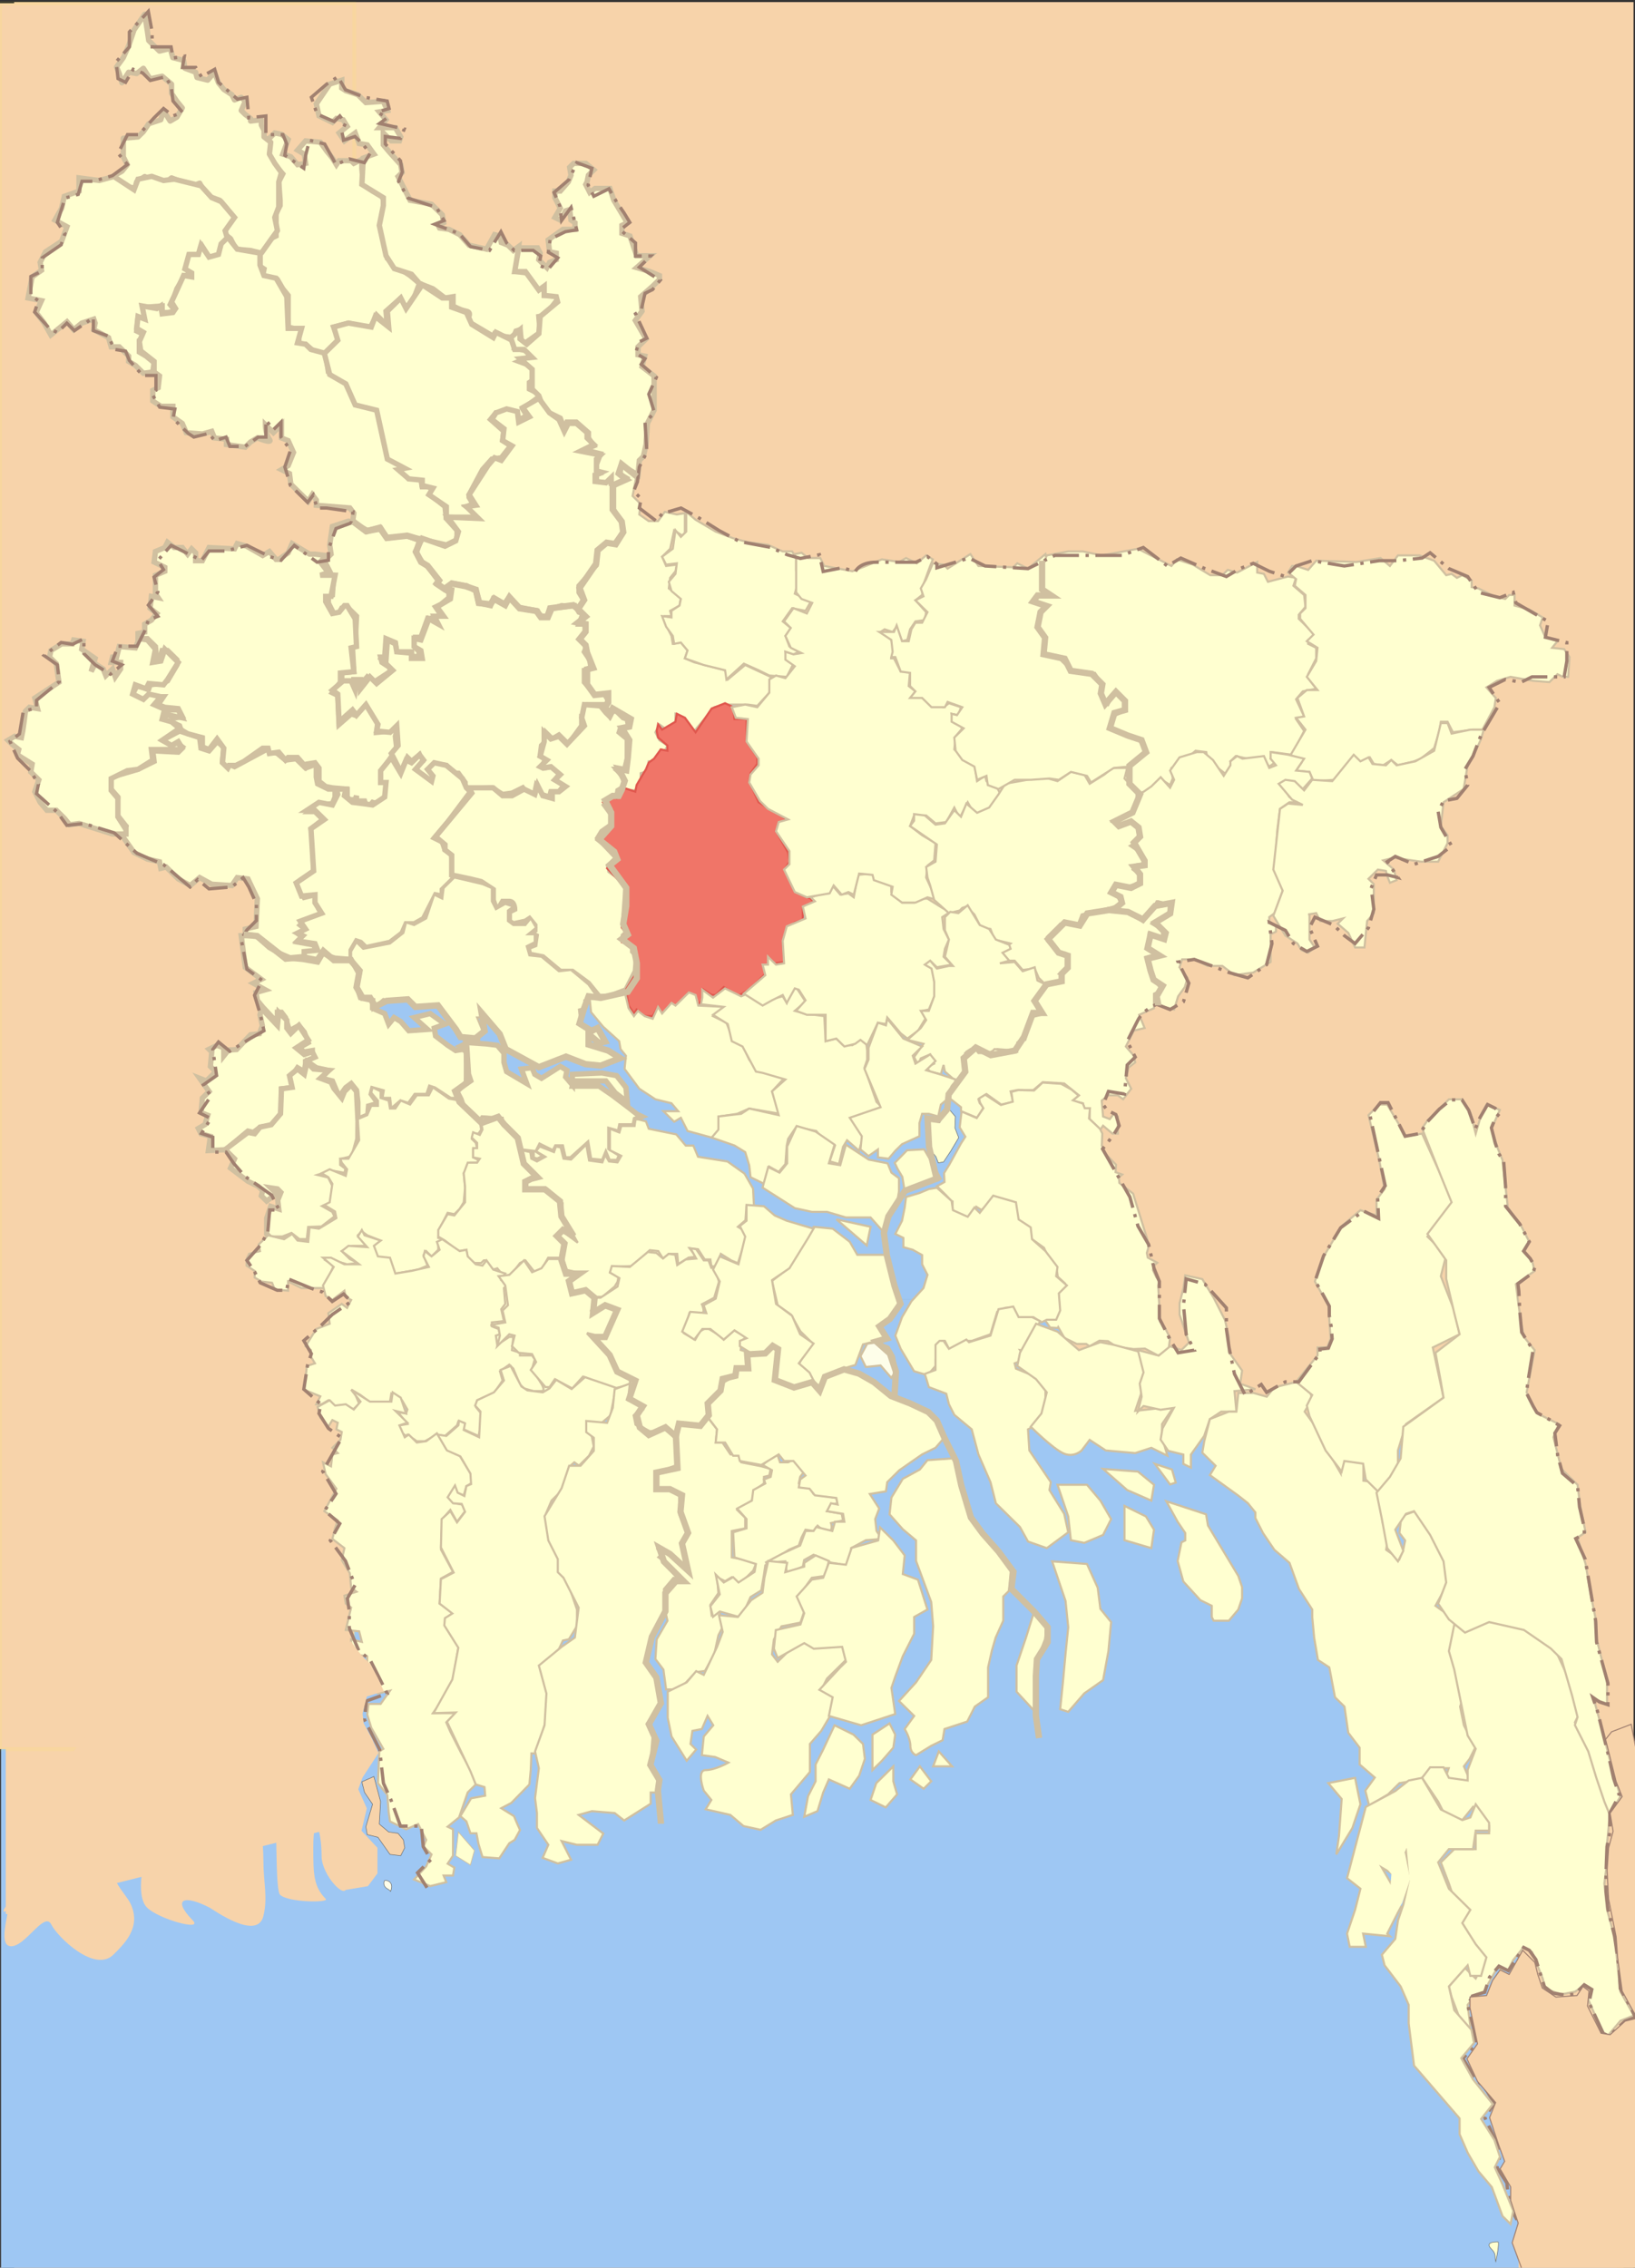 <?xml version="1.0" encoding="utf-8"?>
<!-- Generator: Adobe Illustrator 16.0.0, SVG Export Plug-In . SVG Version: 6.00 Build 0)  -->
<!DOCTYPE svg PUBLIC "-//W3C//DTD SVG 1.1//EN" "http://www.w3.org/Graphics/SVG/1.1/DTD/svg11.dtd">
<svg version="1.1"
	 id="BD_XXX_District_locator_map" xmlns:svg="http://www.w3.org/2000/svg" xmlns:rdf="http://www.w3.org/1999/02/22-rdf-syntax-ns#" xmlns:dc="http://purl.org/dc/elements/1.1/" xmlns:cc="http://creativecommons.org/ns#"
	 xmlns="http://www.w3.org/2000/svg" xmlns:xlink="http://www.w3.org/1999/xlink" x="0px" y="0px" width="1550.242px"
	 height="2149.604px" viewBox="0 0 1550.242 2149.604" enable-background="new 0 0 1550.242 2149.604" xml:space="preserve">
<rect x="0" y="0" width="1550.242" height="2149.604" fill="#333333" stroke="none"/>
<g id="g5728">
	<polyline id="rect2713_1_" fill="#F7D3AA" points="1548.846,2151.604 13.413,2151.604 13.413,2 1548.846,2 	"/>
	<polygon id="rect2263" fill="#9EC7F3" points="1048.748,1096.54 774.694,1398.452 286.235,980.977 560.289,679.064 	"/>
	
		<linearGradient id="rect2261_1_" gradientUnits="userSpaceOnUse" x1="-796.75" y1="-1106.05" x2="736.905" y2="-1106.05" gradientTransform="matrix(1 0 0 1 797.25 2799.045)">
		<stop  offset="0" style="stop-color:#FFFFFF"/>
		<stop  offset="1" style="stop-color:#000000"/>
	</linearGradient>
	
		<rect id="rect2261" x="1" y="1231.733" fill="#9EC7F3" stroke="url(#rect2261_1_)" stroke-opacity="0.063" width="1532.655" height="922.523"/>
	
		<rect id="rect2205" x="449.799" y="1145.491" fill="#FBFED1" stroke="#FFFF00" stroke-width="3.001" stroke-opacity="0.063" width="177.787" height="185.869"/>
	
		<rect id="rect2203" x="523.903" y="417.318" fill="#FBFED1" stroke="#FFFF00" stroke-width="3.001" stroke-opacity="0.063" width="67.143" height="124.286"/>
	
		<rect id="rect2201" x="929.617" y="588.747" fill="#FBFED1" stroke="#FFFF00" stroke-width="3.001" stroke-opacity="0.063" width="162.857" height="307.146"/>
	<rect id="rect2197" x="259.873" y="533.29" fill="#9EC7F3" width="462.344" height="635.202"/>
	<path id="path1881" fill="#FFFFD0" stroke="#646464" stroke-width="0.5" d="M1418.268,2144.104c-1.313-5.254,0.645-7.355-4-12
		c-6.257-6.256,1.068-7,6-7C1422.104,2125.104,1418.415,2143.735,1418.268,2144.104z"/>
	<path id="path1921" fill="#FEFEE9" stroke="#646464" stroke-width="0.5" d="M370.267,1793.104c0-2.467-7.859-2.564-6-10
		C364.645,1781.595,374.519,1782.476,370.267,1793.104z"/>
	<rect id="rect2269" x="5.445" y="1655.208" fill="#F7D3AA" width="88.344" height="159.141"/>
	
		<rect id="rect2271" x="146.914" y="1658.769" fill="#CA936A" stroke="#FFFF00" stroke-width="3.001" stroke-opacity="0.063" width="88.571" height="137.143"/>
	
		<rect id="rect2265" y="3.082" fill="#F7D3AA" stroke="#FFFF00" stroke-width="3.663" stroke-opacity="0.063" width="335.906" height="1654.95"/>
	<rect id="rect6157" x="1011.046" y="1168.747" fill="#F7D3AA" width="525.714" height="194.285"/>
	
		<rect id="rect6159" x="1439.846" y="1157.548" fill="#F7D3AA" stroke="#CB9369" stroke-width="3.458" stroke-opacity="0" width="99.543" height="996.686"/>
	<path id="path2259" fill="#F7D3AA" stroke="#CB9369" stroke-width="0.988" stroke-opacity="0" d="M328.586,1723.296
		c0,9.066,0,43.318,0,64.652c0,14.898-23.655-10.678-23.655-28.285c0-26.359-7.885-44.299-7.885-8.082
		c0,25.02,0.214,36.59,11.828,48.49c3.658,3.75-36.162,3.344-43.368-4.041c-3.961-4.061-3.076-53.02-3.941-56.572
		c-4.416-18.104,3.991-40.209,0-56.57c-7.496-30.732-15.771,8.563-15.771,24.246c0,23.514,3.942,34.438,3.942,56.57
		c0,20.895,4.36,34.656,0,52.531c-5.89,24.146-47.862-6.344-51.253-8.082c-24.438-12.521-35.369-7.965-15.771,12.123
		c10.595,10.859-32.771-1.264-43.368-12.123c-11.601-11.891-2.186-47.613,0-56.572c4.841-19.848,0-47.893,0-68.693
		c0-3.801-31.519-8.037-15.771,24.246c8.989,18.426-2.118,46.617-11.827,56.57c-12.959,13.281,6.995,30.502,11.827,40.408
		c11.363,23.293-6.918,39.418-15.77,48.49c-17.916,18.361-53.601-16.938-59.138-28.285c-6.051-12.404-22.356,16.84-35.483,20.203
		c-17.5,4.484-3.942-32.898-3.942-44.449"/>
	<path id="path2172" fill="none" stroke="#000000" d="M39.346,249.917L39.346,249.917z"/>
	<path id="path2170" fill="none" stroke="#000000" d="M344.36,151.058L344.36,151.058z"/>
	<path id="path2173" fill="none" stroke="#000000" d="M350.714,142.298v-7.508h-3.813L350.714,142.298z"/>
	<path id="path3149" fill="none" stroke="#000000" d="M503.223,367.547L503.223,367.547z"/>
	<path id="path3150" fill="none" stroke="#000000" d="M322.754,644.102L322.754,644.102z"/>
	<path id="path3166" fill="none" stroke="#000000" d="M119.411,784.257L119.411,784.257z"/>
	<path id="path3173" fill="none" stroke="#000000" d="M285.898,909.395L285.898,909.395z"/>
	<path id="path3175" fill="none" stroke="#000000" d="M299.878,900.635L299.878,900.635z"/>
	<g id="g5219" transform="matrix(2.542,0,0,2.503,-20.817,-25.226)">
		<g id="g4167">
			<path id="path3168" fill="#FFFFD0" stroke="#D0C0A0" stroke-width="2" d="M53.669,326.435l1.5-3.5l-3.5-4.5l0.5-6.5l-3-3.5l0.5-4
				l10-3l6-3l-0.5-4l9.5,0.5l1.5-1.5l-1.5-2.5l-2.5,1.5l-3.5-2l6.5-3.5l7.5,2.5l0.5,4l3,1l3-3.5l2.5,2l-0.5,5.5l4.5,2l11-6l-0.5-1
				l5.5,2l3,2.5l4-0.5l3.5,3.5l4-1.5v5l0.5,2.5l4,2h2.5v3l-1,2.5l-5.5,0.5l-3,2.5h2l3,3l-4.5,3.5l0.5,2.5l0,0l0.5,13.5l-5,3.5
				l-1,1.5l0,0l2.5,5l4-1l0.5,3l1,2.5l1.5,1.5l-6.5,2.5l-2,2l2.5,2l-3,1.5l2,1.5l-2,1.5l5.5,1l1,2l-4,1l-0.5,2h-5l-7-3l-4.5-4l-2-1
				l-3.5-1v-2l4-1l0.5-10.5l-3.5-7.5l-4-0.5l-2,3l-7.5-0.5l-4.5-2.5l-3.5,3l-4.5-2.5l-4.5-4.5l-2,0.5l-0.5-2.5l-4.5-1l-5-2.5
				L53.669,326.435z"/>
			<g id="g4150">
				<g id="g3158">
					<g id="g3153">
						<path id="path4167" fill="#FFFFD0" stroke="#D0C0A0" stroke-width="2" d="M108.17,62.936l2.5-2.5l2.5,0.5l2.5,2l-2,5.5l3,1
							l2.5,3l3-0.5l-0.5-3.5l-2.5-1.5l3-3.5l5.5,0.5l2.5,3.5l2,2.5l1.5,2.5l1-1.5h4.5l1,1l3-1.5v3.5l0.5,6l3.5,2.5l3.5,2l1,2.5
							l-0.5,3l-1,7.5l1.5,5l1,5.5l4,3.5l4.5,3l3.5,3l-1.5,4l-1.5,3.5l-1.5,2l-3-3.5l-5,4.5l0.5,5.5l-4-4l-2.5,5l-8-2l-5.5,1.5l2,5
							l-2.5,3l-1.5,2.5l-4.5-0.5l-4-3.5h-2.5v-5.5l-4-1v-12l-2-2.5l-2-3.5l-5.5-1.5l0.5-2.5l-1.5-1v-4l-0.5-1.5l2-2.5l-1.5,2.5
							l3-4.5l3-1.5v-8.5l1.5-3v-2l-0.5-7l1.5-3l-5.5-6V62.936z"/>
						<path id="path2169" fill="#FFFFD0" stroke="#D0C0A0" stroke-width="2" stroke-linecap="round" stroke-linejoin="round" d="
							M53.669,41.436l-1-3.5l-1-2.5l2.5-3.5l2-4.5l2-6l4-6l1,6.5l0.5,3.5l4,4l4-1l1,3.5l4,1l0.5,3l4,1.5l0.5,2l4,1l2.5-3l1.5,4
							l2,2.5l3,2l1,2l2.5-1l1.5,1.5l-1.5,3.5l1.5,1.5l2,1.5v1l4-0.5v2l1,2v2.5l2.5,2l-0.5,4.5l2,3.5l2.5,3.5l-1,3.5v5v4.5l-1.5,4
							l1,5l-2.5,3.5l-3.5,5l-4-1l-5.5-0.5l-2-4l-2.5-2l3-5.5l-2-4l-2.5-3l-4-1.5l-2-2l-1.5-3l-2.5,1c0,0-0.625-0.5-2-1
							c-1.375-0.5-3.5-1-3.5-1l-2.5-1l-2.5,2l-4-1l-3.5-1.5l-3,2l-0.5,2.5c0,0-1.625-0.25-3.5-1c-1.875-0.75-4-2-4-2l-1-1.5l3.5-2
							l2-2.5l-1.5-3v-7l5.5-0.5l2-2l2-3l4.5-1.5l1-3.5l2.5,4l2.5-1.5l2-3.5l-2-2.5l-2-3v-3.5l-3.5-3l-4.5,1l-2.5-4l-2.5,2l-3-0.5
							L53.669,41.436z"/>
						<path id="path2192" fill="#FFFFD0" stroke="#D0C0A0" stroke-width="2" d="M27.169,136.936l-2.5-4.5l-3-4l2-4.5l-5-1l1.5-8
							l3.5-2.5l-0.5-3l2-4l6-4l2-5.5l-4.5-2.5l2.5-4.5l1-4.5l5.5-2v-5l7.5,1l5.5-1.5l7.5,5l1.5-4l5.104-1.072l4.396,1.572l4-0.5
							l10,2.5l4,4.5l3.5,1.5l5,6l-3.5,5l1,3.5l-2.5,2.5l-1,4h-3.5l-2.5-4l-1.5,3h-3l-1.5,5.5l2,2l-2.5,0.5l-3,5l-1,3l-1.5,3l2,2.5
							l-3,0.5h-2v-2.5l-6.5,0.5v4h-2.5l-0.5,5l3,1.5l-2,2v4.5l2.5,1.5l3,2.5l-0.5,3.5l-3.5,0.5l-3-3l-2.5-1.5v-2l-3.5-3.5h-3l-1-3.5
							l-5.5-3l0.5-2.5l-0.5-1.5l-4.5,1.5l-3,2.5l-2.5-3L27.169,136.936z"/>
						<path id="path2175" fill="#FFFFD0" stroke="#D0C0A0" stroke-width="2" d="M142.169,64.436l-1.5-4l-4,3l-2-3l3-2.5l-1.5-2.5
							l-2.5-0.5l-1.5,1.5l-5-2.5l-1-4.5l5-7.5l4.5-1.5v3l1.5,1l4.5,1.5l3,3l6.5-0.5l1.5,3.5l-3,0.5l2.5,3l-2.5,3h6l2,3.5l-0.5,1.5
							h-3l-3-3v4.5l2.5,3l4,4.5l0.5,3l-1.5,1.5l4.5,9l8,1.5l4,4l0.5,3l-2,1l0.5,1l3.5,0.5l4,2l3.5,4l6.5,1.5l3-5.5l2,0.5l0.5,2.5
							l2.5,1l2,2l2-1.5l-1,9.5l4,0.5l5.5,6l1-0.5v3h4.5l0.5,1.5l-4.5,6l-2.5,0.5l0.5,6l-5.5,4l-1.5-0.5l-0.5-4.5l-1.5,0.5l-1,2.5
							l-4-0.5l-3-1l-0.5,1l-10-6c0,0,2.5-3,0-3.5s-5-2-5-2v-3.5l-3,0.5l-4.5-3.5l-5-2l-3-3.5l-6.412-2.12l-3.088-4.88l-2.5-11.5
							l1.5-7.5v-3l-8-5l0.5-10l4-1.5l-2.5-3.5L142.169,64.436z"/>
						<path id="path2174" fill="#FFFFD0" stroke="#D0C0A0" stroke-width="2" d="M93.169,99.935l-2.5,2.5l-1,4l-3.5,1l-3-4.5l-1,3.5
							h-3.5l-1.5,5.5l2.5,1.5v1.5l-3-0.5l-4.5,10l1.5,2.5l-1,1.5l-4,0.5l-0.5-3l-1.5,1l-5.5-1l1,5l-2.5-1l-0.5,4.5l2.5,1.5l-1.5,3.5
							l0.5,3.5l5,4v4l2,1.5l-0.5,4.5l-2,1v4l3,2h4.5v4l3.5,2.5l1.5,3.5l6,0.5l3.5-1l1,2.5l4.5,0.5v2l7,1l2-2l2.5-1.5
							c0,0,6,2.5,4.5,0.5c-1.5-2-1.5-5.5-1.5-5.5l3,3l3-3v5l2.5,1l2,4.5l-2,5l-2.5,1.5l3,1.5l0.5,4l6.5,6.5l1.5-2.5l1.5,2v2l12.5,1
							l1.5,2l-0.5,3.5l5.5,3l5-1l2.5,4l7-1l15,3.5l4-2v-3.5l-4-4.5l-0.5-4.5l-5.5-4.5l1-2l-1.5-1h-2.5l-0.5-3h-4.5l-3-3.5l1.5-1
							l-5-3l-3.5-14l-2-5l-7.5-1.5l-3.5-8l-7-4.5l-1-7l-5.5-1.5l-2-2l-3-0.5l1.5-5.5h-5l-0.5-12l-4-7l-4.5-1l-1.5-4v-4.5l-8.5-1.5
							L93.169,99.935z"/>
						<path id="path2176" fill="#FFFFD0" stroke="#D0C0A0" stroke-width="2" d="M174.67,205.935v-4l-6.5-4.5l1.5-2.5l-4-1v-2l-5-0.5
							l-4-3.5l2.5-0.5l-6.5-3.5l-4-18.5l-8-2l-3.5-8l-6-3.5l-2-8l5-5l-1.5-5l5.5-1.5l8.5,1.5l1.5-4l5,4l-0.5-6l5-5l2,4l6-9l7.5,5
							h3.5v3.5l5.5,2l2,4.5l8,5l1-2l6,3l1.5,1.5l-0.5,1.5l4.5,1l1.5,2l-4.5,2l4,1.5l1.5,2v3.5l-1.5,1v2.5l3,1.5l0.5,1.5l-2,1.5l-4,3
							l1.5,2.5l-2.5,1.5l-1.5-2.5l-3-1l-0.5,1.5l-4-0.5l-2,2.5l5,4.5l-0.5,3.5l3,2l-3.5,4.5l-3.5,0.5l-3.5,4l-5,9.5v1l1.5,2.5
							l-2.5,1l5.5,4H174.67z"/>
						<path id="path3151" fill="#FFFFD0" stroke="#D0C0A0" stroke-width="2" d="M206.669,153.436v-3.5l-4.5-4l4.5-0.5l-3-3h-3.5
							l-1.5-4.5l3.5-3v3.5l2.5,2l4.5-4l0.5-6.5l6.5-5.5l-0.5-2l-4.5-0.5v-3.5l-2,1.5l-5-7h-4l1.5-9h7l1,2l-0.5,2.5l3,3l1-2l2.5-1
							v-2.5l-2.5-0.5l-0.5-4.5l5.5-4h4.5v-2.5l-1.5-1l-0.5-4l-1.5,0.5l-1,2l-1,1.5l-2-1l2-3.5l-1-2l-1-2v-2.5h2l3-3.5l1-2.5l-0.5-3
							l1.5-1.5h4.5l3,2.5l-2,2l-0.5,2.5l-0.5,1l1.5,3l2-1.5h5.5l1.5,4.5l5,8.5l-2,1v3l3,1l2.5,7.5h5l-5,4.5l5,1.5l3.5,1.5v1.5
							l-2.5,2.5l-4.5,4l0.5,5.5l-2.5,3.5l2,3.5l2,3.5l-3,3v3l2.5,0.5l-1,4l4.5,3.5v13l-2.5,5l-0.5,8l-1,4.5l-1.5,1.5l-0.5,5.5
							l-2.5-1.5l-3.5-2v3l2,1.5l-4.5,3.5l-2-0.5v-2l-1,1l-4-0.5v-2.5l2-1l-2-0.5v-2.5l1.5-4l-6-1.5l3.5-1.5l-2-3v-2l-4.5-4h-3.5
							l-1,2.5l-1.5-4l-6-3l-2-5.5l-2.5-2.5V153.436z"/>
						<path id="path2177" fill="#FFFFD0" stroke="#D0C0A0" stroke-width="2" d="M165.67,213.936l8.5,3l4-2l1-3.5l-4-5.5l11.5,0.5
							l-4.5-4.5l3.5-0.5l-2.5-4l7-11l2.5-3l2.5,1l4-5.5l-3.5-2l0.5-4.5l-4.5-3.5l1.5-2.5l4-1.5l4,1l0.5,4l4-2l-2.5-3.5l6-3.5l4,5.5
							l3.5,2.5l2,4.5l1.5-3h3l4,3.5v2l2.5,2.5l-5,2.5l7.5,1.5l-1.5,1.5v4.5l1,1l-1.5,0.5v2.5l4,0.5l2-2v2.5l1.5,1v8l2.5,5.5l0.5,3.5
							l-3.5,5l-2.5-0.5l-3.5,3l-0.5,4.5l-3.5,5l-3,3.5v2.5l1.5,2.5l2,0.5l-2.5,1.5l-1,3l-1-2l-5.5-0.5l-4.5,1.5l-1,2.5h-2.5l-1-2
							l-7.5-1.5l-2-2.5l-1.5-0.5l-1.5,2l-2.5-1.5l-1.5-0.5l-1,2l-4-0.5l-1.5-5h-2l-1.5-1.5l-5.5-0.5l-2,2.5l-3-2.5v-1.5l-4-5.5h-1.5
							l-2-2.5l-1-2.5L165.67,213.936z"/>
						<path id="path3152" fill="#FFFFD0" stroke="#D0C0A0" stroke-width="2" d="M140.169,264.436l-0.5-9l1-1l0.5-11l-3-3h-2.5l-1,2
							h-2l-2-4v-2.5l1.5-0.5l0.5-7.5l-3-0.5l1.5-1l-2-4l2.5-2.5l-0.5-3.5l1-7l6-2l2,0.5l4.5,3.5l5.5-1l2.5,3.5l7-1l5.5,2l-2,4l2.5,4
							l2.5,2l3.5,5l-0.5,1.5l4.5,3v2l-3,2.5l-2,1l2,3l-3,1l1,2l-3-1.5l-2.5,7h-2v4l1.5,1.5l-0.5,2l-2.5-0.5v-1.5h-5.5l-0.5-3.5
							l-3.5-1.5l-0.5,7h-1.5l0.5,2l3,2v1.5l-4.5,3l-1.5,1l-2.5-2l-2.5,3v-2h-2.5v2l-1-1.5h-3.5v-3L140.169,264.436z"/>
						<path id="path2179" fill="#FFFFD0" stroke="#D0C0A0" stroke-width="2" d="M135.169,268.436v-3.5l5-0.5l-1-9l2-0.5l-0.5-10.5
							l-3-5h-1l-2,2.5l-2.5,0.5l-2.5-4.5v-2h2l1.5-8h-5.5l3-1l-3-4l2-2.5l-4-0.5h-2l-6.5-4l-1.5,3.5l-3.5,2.5h-1l-2.5-3l-2.5,1.5
							l-6-3.5l-3.5-1l-1,2l-9.5-0.5l-2.5,5h-2.5v-3l-1.5-1.5l-1.5,2l-2-2.5h-3l-2.5-2l-1,2l-3.5,1.5l0,0l-0.5,4l4,2v1.5l-3.5,1.5v7
							l1,1.5l-2.5-0.5l-0.5,4.5l2.5,2l-2,2.5l-2.5,1.5v3l-2.5,0.5v2h3.5l3,3l0.5,5.5h1.5v-2l0.5-2h2l3.5,3.5v2l-3.5,6l-2.5,1l-4,0.5
							l-0.5,1.5l-4.5-1l-1.5,3l3.5,2l2-1h6l-2,3l2.5,1l5,0.5l1.5,3l-2.5,0.5l-2.5-1h-2l-0.5,1.5l3.5,1l3,1.5l0.5,1.5l2.5,1.5
							l5.5,1.5v3.5l2.5,1l3-4l2.5,3.5l-0.5,5.5l2,2l0.5-1h2.5l3-1.5l7-5h2l0.5,2l3.5-0.5l0,0l2.5,3l1-1h3.5l3,3.5l0.5-1l3-0.5l1.5,2
							v5l2.5,2l2.5,0.5l5.5,0.5v3l1,1h2l0.5-1.5v2h3l1,3l2-2.5l1.5,0.5l3.5-3v-5l-1.5-1v-3.5l4-6l1.5-2.5l-0.5-4.5l1-4l-2.5,2
							l-5.5,0.5l0.5-4.5l-3.5-6h-1l-4,4l-1.5-0.5l-4.5,4l-0.5-11l-2-1L135.169,268.436z"/>
						<path id="path2180" fill="#FFFFD0" stroke="#D0C0A0" stroke-width="2" d="M75.17,285.936l-3-2.5l-3.5-1l0.5-2l7,1.5l-1.5-3
							h-4.5l-4.5-2l2.5-3l-4.5-1l-2,2l-4-2l1-3.5l4,1.5l1-2l5.5,0.5l1.5-2l4-6.5l-5-5l-1.5,4.5l-3,0.5l1-5l-3-3.5l-3-0.5l-1.5,3.5
							l-6-0.5l-1,4h-1.5l-0.5,2h3.5v2.5l-2,3l-1-3l0,0l-2.5,2.5l-1-2.5l-3-2l-1.5,3l1.5-5l-5-3.5l0.5-3l-3.5-0.5l-0.5,1.5h-4l-4,2.5
							l-0.5,2.5l2.5,2.5l1,7l-9,6l1,4l-3-0.5l-1.5,1.5l-0.5,4l-0.5,3.5l-0.5,2.5l-2.5-0.5l-2.5,1.5l1.5,1.5l2.5,2l-0.5,2l5.5,3.5
							l-0.5,3l3,3l-1.5,4.5l2,4l2.5,3h3.5l3,3l2,2.5l3.5-0.5l12.5,4h5v-2.5h-0.5l-2.5-4v-7l-2.5-3v-4.5l6-3l4-0.5l0,0l5.5-3.5
							l-0.5-4h10.5l1-1l-2-1.5l-2,1l-3.5-2L75.17,285.936z"/>
					</g>
					<path id="path2184" fill="#FFFFD0" stroke="#D0C0A0" stroke-width="2" d="M134.67,283.436l-0.5-10.5l-2-1.5l4-3.5h3l1.5,3.5
						l0.5-3.5h1.5v3l3.5-4.5l2.5,2.5l6-5l-5-5l2.5,1l0.5-7.5l3,1.5l0.5,3l5.5,0.5v2h4l-0.5-3l-2.5-1.5v-3l2.5,0.5l3-8l3.5,2l-1.5-3
						h3.5l-2.5-3.5l5-3l0.5-3.5l-2-0.5l2-2l5.5,1l3.5,2l1,4.5l4.5,1l1-2.5l4.5,2.5l1.5-3l4,4l6,1l2.5,2.5h2l1.5-3.5l8.5-1l1.5,2.5
						l1.5,0.5l-1.5,4h2l1,3.5l-2,3l2,1.5l-1,2.5l2,3l0.5,3.5l-2.5,0.5v4.5l4,4.5h3.5l1.5,2.5l-1,1.5h-7l-1,1.5v3h-1v3.5l-5,7
						l-3.5-3.5l-2.5,1.5l-2-2v2.5l-2,2l-0.5,4l2,1l-1,2.5l0.5,1l3-0.5l3,2.5l-2,2.5l3.5,2l-2,2.5h-3l-0.5,2l-3-1l-2-3l-0.5,2.5h-3
						l-1.5-2l-4,2l-3.5,0.5l-4-2.5l-10,0.5v-2.5l-2.5-3.5h-1.5l-3-3l-4-0.5l-2,1.5l1,4l-0.5,1.5l-5.5-4.5v-2l2-1.5l-1-2.5l-3,2.5
						l-1.5-1.5l-2.5,5.5l-3.5-7l2.5-3l-0.5-7.5l-2.5,2.5l-5-0.5l0.5-2.5l-4.5-7.5l-3.5,4l-1.5-2L134.67,283.436z"/>
				</g>
				<path id="path3179" fill="#FFFFD0" stroke="#D0C0A0" stroke-width="2" d="M121.669,372.936v-2.5l5-0.5l-1-2.5l-6.5-1l2-2l-2-1
					l3-1.5l-2-3l8-3l-2.5-4v-3l-5,0.5l-2-5l6.5-4.5l-1-16l5-3.5l-3.5-3.5h-3l4.5-3l5,1l2-4l-0.5-2h3.5l-0.5,2.5l3,2.5l4,0.5l3.5,0.5
					l4.5-3l0.5-5.5h-2v-4.5l4-5l3.5,6l2-5l2,1l3-3l1.5,2l-3,3.5l6,4.5l0.5-2l-2-2.5l2.5-2.5l4.5,1l3,2.5l3,2.5l1.5,3.5l1.5,1.5
					l-8.5,11.5l-5,6l3,1.5l1,3l2.5,1.5l0.5,9.5l-4,4v2.5l-2.5-0.5l-4.5,9l-3.5,2h-3l-1.5,3.5l-4.5,3.5l-9,2l-2-2l-1.5-0.5l-2,3.5
					v3.5l-6-0.5l-5-1.5l-2,2.5L121.669,372.936z"/>
			</g>
		</g>
		<path id="path4248" fill="#FFFFD0" stroke="#D0C0A0" stroke-width="2" d="M176.669,341.436v-7.5l-2.5-2v-2l-3.5-3l13.5-16.5l-1-2
			h9l3.5,3h3.5l4.5-2.5l4,2l1-3.5l2,4l3.5,1v-2.5h2.5l2.5-2l-4-2.5l2-2l-3.5-3l-3,0.5l-1-0.5l2.5-2.5l-2.5-1.5l1.5-5.5v-3.5l2.5,2.5
			l3-1l3,3l6.5-7l-1-3l1-5l6,0.5l2,2.5l1.5,1.5l1-2h1.5l2.5,2.5l1.5,0.5l0.5,3l-3,0.5l-0.5,1.5l3,2.5v7.5l-1,4h-3l2.5,3l0.5,3.5
			l-2.5,1.5l-0.5,3l-2-0.5l-2.5,3l2.5,3.5v4l-3.5,2.5l-1.5,2.5l7,7.5l-3,3l0.5,2l3.5,2.5l2.5,4l-1,14.5l1.5,2l-1.5,1.5v2l1.5,0.5
			l2,2v1.5l1.5,1.5l-0.5,6l-3.5,7l-6.5,2.5h-3.5l-4-5l-6-4.5h-4.5l-6.5-5.5l-5-1l-0.5-2.5l2.5-1l0.5-3.5l-2-1l1.5-1v-2l-2-2.5
			l-1.5,1l-4.5,1l-1.5-1v-3.5l2-1c0,0,0-3-2-3c-2,0-2.5,0-2.5,0l-1.5,2.5h-1l-1-3v-4l-4.5-3l-4-1L176.669,341.436z"/>
	</g>
	<path id="path5240" fill="#FFFFD0" stroke="#D0C0A0" stroke-width="2" d="M332.922,910.647v-8.76l5.083-8.76l6.354,6.257
		l25.417-5.006l12.709-10.013l2.542-10.011l7.625,2.503l11.438-6.258l7.625-22.524l7.625,3.755l1.271-10.012l10.167-10.011
		l26.688,6.257l8.896,3.754v12.516l3.813,7.509l8.896-5.006l7.626,2.503l-5.084,3.754v10.011l5.084,3.755h11.438l5.084-6.258
		l5.083,8.76l-7.625,6.259h6.354v7.509l-7.626,3.754l2.542,8.76l11.438,1.252l16.521,13.766l11.438-1.25l16.521,13.765l8.896,12.514
		l-12.709,2.503v7.511l-5.083,1.25l1.271,11.264l6.354,7.508l10.167-2.502l5.084,15.017h-5.084l-10.167-11.263l3.813,15.019
		l15.251,2.502l11.438,7.509l-11.438,3.754l-6.354,3.755l-15.251-1.252l-15.25-6.257l-17.793,5.006l-11.438,5.005l-30.502-18.771
		l-5.084-12.515l-15.25-16.268h-6.354l5.083,12.514l-6.354,7.508l-13.979-2.503l-8.896-12.514l-12.709-13.765l-5.083-2.505h-17.791
		l-7.625-5.006h-13.98l-7.625-1.251l-10.167,8.762v-6.259l-10.167-3.755l-5.083-10.011l2.542-16.268L332.922,910.647
		L332.922,910.647z"/>
	<path id="path4161" fill="none" stroke="#000000" d="M571.85,1029.528L571.85,1029.528z"/>
	<g id="g7076" transform="matrix(2.542,0,0,2.503,-20.817,-25.226)">
		<path id="path3188" fill="#FFFFD0" stroke="#D0C0A0" stroke-width="2" d="M98.169,364.436h5.5l5,4.5l7,4l5.5,0.5l5.5,1l2-3.5
			l4,2.5h6.5l3,5.5l-1,4.5l1.5,4.5l2,0.5l2.5,0.5v3l4.5,2l1.5,4l2-2.5l2.5,1.5l3,3.5l7-0.5l-5-4.5l6-1.5l5.5,4l-4,1.5l0.5,3l4.5,3.5
			l3,2l3-0.5l2,1l-0.5,4.5l-0.5,7l-3.5,4l1,2.5h-3.5l-6-4l-1.5-0.5l-1,3h-4.5l-2.5,3.5l-3-1l-4,3.5l-0.5-4.5h-3l0.5-3l-3.5-1l-0.5,2
			l2.5,3.5l-3.5,1l-0.293,3.384l-3.707,1.616v-6.5l-0.5-4.5l-2-2.5l-2,1.5l-2.5,3.5l-2.5-6l-4-1l2.5-3l-4.5-1l-3.5-2.5l2-2v-2
			l-3,0.5l-2-1.5l3.5-2l-1.5-4l-2-2.5l-3.5,2l-1.5-5l-1.5-2h-1.5v4l-5.5-6l-2-2.5l-0.5-3l3.5-1l-4.5-2.5l3-1.5l-6-4.5
			L98.169,364.436z"/>
		<path id="path4163" fill="#FFFFD0" stroke="#D0C0A0" stroke-width="2" d="M182.17,414.936v-6.5l-2.5-2l3-1.5l7,0.5l4,0.5l2.5,3
			v3.5l1,3.5l7.5,4.5l-2-5.5l4-0.5l1,2.5l2.5,1.5l7-4.5l2.5,1.5l-0.5,2.5l2.5,3v-4l11-0.5l5.5,1l3.5,4.5l0.5,5.5l-4.5-3.5l-3.5-4.5
			h-12l-0.5,2h10l5,3.5l6.5,5l2.5,2l2,1l-2.5,1l-0.5,2.5h-5l-0.5,2.5l-3.5-1v7l4,2.5l-1,2.5h-3.5l-1-2.5l-1,2.5l-5-0.499l-1-6
			l-6,5.5h-2.5l-1-4.5h-2l-1,2l-5-2.5l-1,2l3,1.999l-3,1.501l-2-0.5v-2.5l-4-0.499l-2-5.5l-5-3.5l-0.5-3l-7-0.5l-1,1.5l-6-5.5l-1-3
			l-1.5-3l3.5-3.5V414.936z"/>
		<path id="path5134" fill="#FFFFD0" stroke="#D0C0A0" stroke-width="2" d="M105.67,391.936l6,6.5l0.5-5l3,3v3l1.5,2l3-3l3.5,5.5
			l-4.5,3l3,2.5l3-1l1,2l-3.5,1.5v1l-0.5,3l-2.5-1.5l-2,3l0.5,4.5l-4.5,0.5l0.125,9.5l-4.125,4.375l-3.875,0.625l-2.625,2l-2-0.5
			l-6.5,5.5l-1,1.5l-7.25,0.375l0.75-5.375l-3.5-1l-1-2l2.5-1.5l1-3.5l-2.5-1l0.5-5.5l2.5-2.5l-3.5-5l2.5,1l3-3v-1l-1.5-1.5l0.5-5.5
			l-1-1l3-1.5l2.5,1v3l1.726-2.205l3.024-0.17l5.25-5.625l3.25-0.375l1.125-3l-0.875-4.125L105.67,391.936z"/>
		<path id="path6105" fill="#FFFFD0" stroke="#D0C0A0" stroke-width="2" d="M92.17,445.436l8.5-6.5l2.5,0.5l2-2.5l4.177-0.914
			l3.47-4.147l0.353-9.439l3.97-0.561l-0.97-4.439l3-2.5l2.5,2l1.03-4.531l2.47,2.53l5.768,0.5l-3.268,3.001l4,1.5l1.061,2.323
			l2.939,3.677l1-2.5l2.5-2.5l2,2.5l0.561,11.353l-0.061,6.647l-1.5,5.5l-1.291,1.739l-3.209,0.762v1.5l2,1.5l-0.5,2.5l-5.5-1l-3,1
			l2.341,0.574l1.659,3.427l-0.5,7l-2.5,1l2.912,1.674l1.088,2.326l-5.384,4.207l-4.616,0.177l-0.5,4.616h-3.5l-2.853-2.263
			l-3.147,1.263h-4.5l-1.5-1.5v-6l1.5-4.5l3,1l-0.384-3.323l1.177-2.97l-1.293-1.324l-2.5-0.384l2.177,2.146l-3.677,2.854l-2-1.999
			l0.5-2l-1.738-1.616l-3.787-1.899l-6.475-4.985l1.5-3.5L92.17,445.436z"/>
	</g>
	<path id="path7082" fill="#FFFFD0" stroke="#D0C0A0" stroke-width="2" d="M254.126,1170.934l15.25,3.754l7.625-5.004l5.083,6.256
		l10.167,1.252l1.271-13.766l8.896,1.252l16.521-10.012l-1.271-6.26l-10.167-6.256l5.083-2.502l2.542-17.52l-3.813-6.26
		l-6.354-3.754l7.625-3.754l15.251,6.256l1.271-6.256l-5.083-6.258l-1.271-3.754h7.625l10.167-17.521l-1.271-20.02l8.896-3.754
		l3.813-8.762h6.354v-5.006l-6.354-7.508l1.271-5.006l7.625,3.755v6.257l7.625,2.502l1.271,7.511h5.084l5.083-7.511l8.896,3.756
		l6.354-8.761h11.438l3.813-7.509l15.251,10.669l10.167,1.845l1.271,5.006l17.793,15.019l1.271,7.508l-2.542,3.755h-3.813
		l-2.542,5.004l3.813,3.758l1.271,5.004l-3.813,1.252v7.508l5.083,2.504l-1.271,2.502h-6.354l-6.354,10.012l1.271,13.768
		l-1.271,13.764l-3.813,6.258l-5.084,5.008l-6.354-1.252l-7.625,15.018l-1.271,8.76l5.083,1.25l-5.083,3.754v6.258l-6.355,6.258
		l-5.083-5.006l-2.542,3.754l3.813,10.012l-8.896,3.756l-21.604,3.754l-6.354-15.018h-10.167l-5.084-11.264l7.625-5.006
		l-12.709-5.006l-5.083-3.754l-3.813,3.754l7.625,10.012H334.19l-10.167,5.006l7.625,7.51l7.625,3.754l-10.167,1.252l-16.521-5.006
		l-3.813,1.252l7.625,5.004l-3.813,8.76l-3.813,6.258l-1.271,6.256h-21.606l-12.708-6.256v8.762l-12.709-1.252l-2.542-6.258
		l-10.167-1.252l-6.354-3.754v-6.258l-7.625-5.006v-6.256l2.542-5.006l10.167-2.502l-1.271-6.258L254.126,1170.934L254.126,1170.934
		z"/>
	<path id="path8053" fill="#FFFFD0" stroke="#D0C0A0" stroke-width="2" d="M421.884,1175.94l-6.354-3.754v-6.258l8.896-15.018
		l6.354,1.25l10.167-12.514v-15.016l-1.271-12.516l3.813-10.012h8.896l2.542-3.754l-6.354-1.252v-8.76h3.813v-5.006l-5.084-5.008
		l1.271-5.004l6.354,2.502l2.541-5.005l-1.271-7.509l1.271-3.754l16.522,1.252l2.541,6.257l12.709,10.011l3.813,12.516l5.083,6.256
		v8.76l5.084,6.258l5.083,2.502v5.006h-6.354l-5.083,3.756l1.271,3.754H517.2l10.167,6.258l2.542,8.76h3.813v13.766l8.896,13.768
		l2.542,7.508l-11.438-7.508l-5.083,5.004l6.354,2.504v16.268h-15.251l-6.354,11.264l-6.354,2.504l-8.896-11.264l-5.083,2.504
		l-7.626,10.01l-5.083,2.504h-2.542l-6.354-7.508l-3.813,1.25l-7.626-8.76h-1.271l-2.542,2.504h-6.354l-6.354-5.008l-1.271-7.508
		l-7.625,1.25L421.884,1175.94L421.884,1175.94z"/>
	<path id="path2204" fill="#FFFFD0" stroke="#D0C0A0" stroke-width="2" d="M306.233,1218.487l10.167-17.52l-10.167-8.76h7.625
		l12.709,6.258h13.979l-16.521-12.518l6.354-5.004l17.792,1.25l-8.896-10.01l3.813-6.258l2.542,5.006l15.25,5.006l-6.354,5.006
		l3.813,10.012l11.438,1.252l5.084,15.016l15.25-2.502l16.521-3.754l-5.083-10.014l1.271-5.006l6.354,5.006l7.625-6.256l-2.542-7.51
		l5.083-2.502l16.521,11.262l6.354-1.25l1.271,6.256l7.626,7.51l6.354,1.252l3.813-5.008l6.354,8.762l11.438,3.754l-3.813,6.258
		l6.354,3.754l-3.813,3.754l1.271,15.018l-3.813,5.008l2.542,11.262l-11.438,1.252v3.754l6.354,2.502l1.271,5.006l-3.813,1.252
		l1.271,8.762l11.438-7.512h3.813l-1.271,12.516l7.626,2.504v2.502h11.438l2.542,3.754l-2.542,8.76l7.625,12.516
		c0,0,6.354,8.76,1.271,8.76c-5.084,0-7.626,0-7.626,0l-8.896-2.502l-3.813-3.754l-6.354-15.02l-3.813-3.754l-8.896,6.258
		l2.541,8.76l-7.625,11.264l-16.521,7.508l-1.271,6.258l5.083,6.256l-1.271,16.271l-1.271,5.004l-13.979-6.256v-6.258l-5.084-1.25
		l-1.271,3.754l-11.438,10.01l-7.625-1.25l-11.438,6.256h-7.625l0,0l-8.896-6.256l-1.271,1.25l-5.083-3.754l-1.271-6.256
		l7.625-1.252l-8.896-11.262l7.625,1.25l1.271-3.756l-5.083-8.76l-10.167-6.256l-1.271,7.508h-19.699l-8.261-6.258l-6.354-3.754l0,0
		l5.083,11.889l-5.083,5.006l-19.063-2.504l-5.084-5.631l-6.354,3.754h-5.083l3.813-7.508l-15.251-6.256l2.542-22.525l7.625-2.504
		l-3.813-6.256v-6.258l-5.083-3.754l10.167-16.27l12.709-5.006l-1.271-10.01l12.709-8.76l5.083,3.754l3.813-7.51l-5.083-2.502
		l-1.271-6.258l-11.438,8.76l-6.354-3.754L306.233,1218.487L306.233,1218.487z"/>
	<path id="path2205" fill="#FFFFD0" stroke="#D0C0A0" stroke-width="2" d="M479.074,1218.487l-6.354-8.76l10.167-1.252
		l10.168-10.012l3.813-3.754l7.625,11.264l8.896-3.754l6.354-8.76h13.979l3.813,10.01h10.168l1.271,2.504l-8.896,10.01l3.813,7.51
		h13.98l6.354,7.51v5.006l-3.813,6.256l3.813,1.252l8.896-6.258l10.167,1.252l-1.271,8.76l-3.813,8.76l-5.084,10.014h-6.354
		l-10.166-2.506l16.521,13.768l5.084,7.508l5.084,12.514l13.979,8.762v6.258l-3.813,1.252l-11.438,2.502l-29.229-11.264
		l-10.167,11.264l-16.521-8.762l-5.084,7.51h-3.813l-13.979-16.27l5.082-7.508l-3.813-7.508l-12.709-1.252l-6.354-6.258
		l2.541-10.012l-5.084-1.252l-11.438,11.264l2.542-10.012l-1.271-7.51l-7.625-2.502l13.979-2.502l-2.542-11.264l5.084-5.006
		L479.074,1218.487L479.074,1218.487z"/>
	<path id="path2206" fill="#FFFFD0" stroke="#D0C0A0" stroke-width="2" d="M332.922,1317.346l8.896,11.262l-6.354,7.51l-7.625-5.006
		l-10.167,1.252l-5.083-5.006l-11.438,6.256l2.542,10.012l7.625,8.762l3.813-6.258l5.083,2.504l-1.271,6.256l5.083,2.504
		l-1.271,7.508l-7.625,7.508l5.083,5.008l-5.083,1.25l-1.271,11.264l-7.625-3.754l2.542,11.262l10.167,13.766l-11.438,21.273
		l12.709,8.76l-2.542,7.508l-2.542,10.014l11.438,8.76l-2.542,11.262l7.625,12.516l1.271,13.766l5.083,3.754l-11.438,3.756
		l1.271,7.508l5.083,3.754l-5.083,21.273l12.708,1.252l2.542,10.01l-10.167-2.502v6.256l7.625,8.762l7.625,1.252v11.262l8.896,7.51
		l1.271,16.268l11.438-2.504l-8.896,12.518h-11.438l-1.271,10.01l3.813,12.514l11.438,20.023l-3.813,2.502l-1.271,30.033
		l8.896,11.262l1.271,16.27l1.271,8.762l15.251,7.508l11.438-5.006l7.625,15.016l-2.542,6.26l7.625,7.508l-5.083,11.264
		l-11.438,12.514l15.25,6.258l15.251-3.756l-2.542-6.256h8.896l1.271-7.51l-6.354-3.754l5.084-7.51v-25.025l-5.084-2.504
		l10.805-8.76l8.261-23.775l7.626-7.508l-3.813-11.266l-10.166-18.77l-10.168-20.023l-3.813-8.76l8.896-8.758h-21.604l12.709-17.521
		l6.354-13.766l5.084-31.285l-12.709-20.02v-6.26l7.625-6.256l-12.709-8.76l1.271-23.777l11.438-6.256l-11.438-21.271l1.271-28.783
		l7.625-8.758l6.354,11.262l7.625-10.012l-2.541-6.256l-7.626-1.252l-5.083-5.006l5.083-10.012l2.542,5.004l6.354,2.506l2.543-8.762
		l6.354-3.754l-1.271-6.258l-11.438-18.77l-12.709-6.258l-6.354-11.264l-2.542-3.756l-10.166,7.51l-8.896,1.25l-7.625-7.508
		l-3.813,2.504l-5.084-11.264l7.625-2.502l-11.438-11.264l10.167,2.504l-5.083-15.02l-7.625-5.004l-1.271,8.76h-20.334
		L332.922,1317.346L332.922,1317.346z"/>
	<path id="path2208" fill="#F7D3AA" stroke="#646464" stroke-width="0.5" d="M354.527,1684.001l-11.438,5.006l2.542,10.012
		l7.625,11.262l-6.354,21.273l1.271,7.51l10.167,2.502l11.438,16.268l10.167,1.252l3.813-7.508l-1.271-7.51l-5.084-6.256
		l-8.896-1.252l-8.896-7.508l1.271-21.273L354.527,1684.001L354.527,1684.001z"/>
	<path id="path3186" fill="#FFFFD0" stroke="#D0C0A0" stroke-width="2" d="M446.667,1406.819l-4.448,1.877l-1.904,9.387
		l-6.354-3.129l-2.542-6.883l-6.99,11.262l5.085,5.633l8.262,0.625l3.177,7.51l-7.625,10.012l-6.354-10.637l-8.262,7.508
		l-0.636,26.904l12.073,23.775l-12.073,6.256l-1.271,23.15l12.072,9.387l-6.99,4.379l-0.635,6.885l13.344,21.271l-5.719,30.033
		l-17.792,31.91l20.97-0.625l-8.262,8.76l22.241,46.926l5.083,12.516l8.261,2.504l0.636,8.133l-13.345,2.504l-10.167,16.895
		l5.721,5.006l3.813,11.262h5.719l1.906,10.012l3.813,12.516l15.889,1.252l9.53-14.393l5.084-3.129l5.084-9.385l-2.541-5.633
		l-3.18-7.508l-12.072-7.51l9.53-5.006l17.157-17.52l1.271-13.768l0.636-15.643h5.084l8.896-32.535l0.637-25.652l-5.721-23.775
		l17.157-16.895l3.813-8.135l5.719-1.252l7.626-12.514v-15.645l-11.438-33.16l-6.354-3.129v-15.018l-8.896-18.771l-2.541-21.271
		l5.083-11.891l10.167-10.01l6.354-21.898l5.084-4.379l4.448,3.129l9.53-9.389l4.447-8.76l-1.906-10.01l-3.813-3.754v-8.135
		l13.345-0.627l8.261-6.883l5.084-26.279l-29.229-10.012l-12.709,11.264l-14.615-8.76l-6.354,8.135l-6.354,3.754l-14.614-1.877
		l-5.72-3.754l-10.167-19.396l-9.532,3.754l3.18,10.012l-9.532,11.264l-15.886,7.51l-1.906,5.004l5.083,5.633l-1.271,24.4
		l-14.613-6.881l1.271-6.26l-5.719-2.502l-0.636,4.379l-11.438,10.014l-8.261-1.252l8.896,15.016l12.709,5.633l9.531,16.27
		L446.667,1406.819L446.667,1406.819z"/>
	<path id="path4157" fill="#FFFFD0" stroke="#D0C0A0" stroke-width="0.75" d="M434.593,1736.559l-2.541,22.523l13.979,8.762
		l3.813-13.768L434.593,1736.559L434.593,1736.559z"/>
	<path id="path5128" fill="#FFFFD0" stroke="#D0C0A0" stroke-width="2" d="M494.735,1090.348l8.088,1.77l0.896,6.193l5.395,2.654
		l8.088-4.424l-8.986-5.311l3.596-4.424l13.479,5.311l1.797-5.311l4.493,0.885l2.696,10.617l7.188,0.885l14.379-14.154l2.695,15.041
		l12.581,1.77l2.696-7.078l3.595,6.193l8.088,0.885l3.595-6.191l-10.782-5.311v-20.354l8.984,3.539l1.798-6.191h12.581l0.898-6.194
		h2.695l7.188,1.771l2.696,7.079l26.062,5.309l8.986,10.619h7.188l4.492,10.617l27.858,4.424l16.176,11.504l8.088,14.158
		l0.898,16.813h-7.189l-0.896,13.271l-7.189,6.193l9.886,6.193l-4.492,11.504l-5.394,16.813l-6.29-2.654l-9.886-6.193l-4.493,12.387
		l-4.493-0.885l-0.896-6.191h-5.395l-6.29-9.732l-8.088-0.885l6.29,7.963l-7.188,0.885l-9.888,6.193l-0.896-9.732h-8.088
		l-5.395,4.424l-4.491-7.078l-8.089-0.885l-15.275,15.041l-20.67,0.887l-1.798,5.311l8.089,4.424l-0.898,4.424l-2.695,4.426
		l-11.684,9.732h-8.986l-4.492-5.311h-13.479l-4.493-7.965l8.987-9.73l-11.683-2.654l-2.696-9.734v-16.813l-6.291-4.424l5.393-5.311
		l14.378,10.617l-5.392-9.732l-9.886-15.043l0.897-12.389h-2.694l-4.493-7.963l-7.189-6.193l-21.566-0.887l-0.897-3.539l5.393-4.424
		h6.29l0.898-3.539l-9.886-8.85L494.735,1090.348L494.735,1090.348z"/>
	<path id="path6099" fill="#FFFFD0" stroke="#D0C0A0" stroke-width="2" d="M597.182,1312.448l0.898-5.311l-12.581-7.078
		l-6.291-15.928l-17.973-17.697l12.581,0.885l7.188-17.697l1.797-9.73l-8.984-3.539l-10.784,7.963l-1.797-1.771l2.693-7.965v-4.424
		h5.395l16.176-10.617l1.797-7.965l-8.984-5.309l1.797-6.193l17.073,0.885l17.074-14.156l8.088,0.885l6.291,5.309l5.394-4.424
		l6.291,0.885l1.797,9.732l8.088-5.309l9.885-0.887l-5.392-9.73l5.392,0.885l7.189,10.617h4.493l2.694,7.08h3.597l3.595,13.27
		l-4.493,15.043l-11.683,6.193c0,0,3.595,7.965,0,7.965c-3.597,0-11.685,0-11.685,0l-5.392,19.467l10.783,6.193l4.492-7.963
		l6.291-3.539l11.684,7.078l4.493,4.424l9.886-8.848l11.682,6.191l-4.493,3.539l-0.896,8.852l11.683,3.537l-4.491,1.771v11.502
		h-9.888l-3.594,7.965l-10.784,4.424v7.963l-3.595,0.887v4.426l-7.189,5.309l-3.595,14.158l-3.595,5.311l-0.898,3.537l-8.984,1.771
		h-12.581l-1.799,9.732h-2.694l-9.886-6.193l-14.379,0.885l-12.581-7.078l-1.799-6.191l8.09-7.08l-13.479-8.85L597.182,1312.448
		L597.182,1312.448z"/>
	<path id="path7070" fill="#FFFFD0" stroke="#D0C0A0" stroke-width="2" d="M582.805,1316.872l14.38-5.309l-1.8,15.928l14.379,5.311
		l-8.984,8.848l1.797,8.85l12.581,8.85l16.176-5.311l10.784,12.391l1.797,24.773l-12.581,5.311l-7.188,3.541l-1.798,12.387h17.974
		l3.595,3.539v19.469l7.189,17.697l-5.394,8.848l7.189,23.008l-14.379-7.08l-10.784-5.309l-3.594,3.539l19.77,14.158v5.309h-5.392
		l-8.986,10.617v23.008l-10.784,17.697l-3.595,10.617l-1.797,21.236l10.783,15.928l3.595,19.467l-14.378,19.467l5.392,12.391
		l-1.797,23.006l7.189,19.467v10.619h-7.189v10.617l-25.163,15.928l-8.985-7.078l-21.566-1.77l-12.581,3.539l23.364,17.697
		l-5.394,10.617h-19.771l-14.378-3.539l8.984,17.697l-12.581,3.539l-14.379-5.311l5.394-12.389l-10.783-15.928v-14.156
		l-1.798-14.158l3.595-28.314l-3.595-15.928l8.987-24.775l1.797-30.086l-7.189-26.545l21.568-17.697l12.581-8.85l3.595-28.314
		l-14.379-28.314l-5.394-5.311v-12.389l-8.985-17.697l-3.594-23.006l16.176-26.545l7.188-21.236h10.784l12.581-14.158v-12.389
		l-7.189-5.309v-10.619l19.771,1.771l5.393-14.158L582.805,1316.872L582.805,1316.872z"/>
	<path id="path8041" fill="#FFFFD0" stroke="#D0C0A0" stroke-width="2" d="M548.973,555.255l17.793-18.771l-1.271-11.263
		l8.896-10.011l8.896,1.251l7.626-10.013l-1.271-12.514l-6.354-11.263v-21.273l12.709-8.76l-6.354-3.754v-8.76l13.979,10.011
		l-3.813,20.021l7.625,7.509l-1.271,10.012l8.896,6.257h8.896l6.354-8.759l11.438,2.502l7.625-1.251v18.771l-2.542,2.503
		l-7.625-5.006l-3.813,17.521l-7.627,7.509l3.813,8.76l10.167-1.252l-1.271,6.257l-5.082,6.257l-1.271,10.014l11.438,8.759
		l-1.271,7.509l-8.896,5.006l1.271,5.005h-6.354v6.258l6.354,12.516l1.271,7.508l7.627-1.251l6.354,7.508l-2.542,7.511l8.896,3.754
		l29.229,7.508l2.542,8.76l16.521-13.765l24.146,11.262l-1.271,15.017l-11.438,12.516l-8.896-1.251h-20.334l-11.438,2.503
		l-19.063,22.522l-6.354-8.759l-2.542-3.755l-8.896-3.754v7.509l-10.169,6.257l-5.081-3.755l-3.813,7.509l3.813,7.51l7.625,5.006
		l-2.544,5.006l-3.813-1.252l-5.083,11.263h-6.354v8.76l-7.625,2.503v13.767l-6.354,2.503l-10.167-1.251v-11.264l-7.625-6.258
		l10.167-1.252l3.813-26.277l-10.168-11.264l7.625-1.252l1.271-8.759l-11.438-7.509l-5.084-1.251l-2.541,5.005l-7.627-8.76h3.813
		l2.541-6.257l-1.271-6.259l-8.896,1.252l-10.167-11.263l-1.271-10.011l6.354-1.252l-1.271-11.264l-5.082-6.258l1.271-6.257
		l-5.084-5.005l5.084-5.006v-11.265h-8.896l7.625-8.762l-6.354-3.754l3.813-8.76L548.973,555.255L548.973,555.255z"/>
	<path id="path2215" fill="#F07568" stroke="#E0584E" stroke-width="2" d="M593.455,938.178l10.167-16.27l-1.271-15.017
		l-5.084-11.263l-7.625-2.505v-5.006l3.813-3.754l-3.813-5.006l2.541-15.017l1.271-22.524l-17.793-18.771l8.896-11.265
		l-17.793-16.268l11.438-12.516l2.542-15.018l-8.896-7.508l8.896-6.257l3.813,2.503l6.354-10.013l11.438,3.754l1.271-6.257
		l5.083-8.76l3.813-6.257l2.541-6.257l5.084-3.755l6.354-8.762l6.354,1.253v-5.007l-8.896-7.508l-1.271-6.257l1.271-6.257
		l3.813,5.005l12.709-7.508l1.271-7.511l7.626,3.756l10.167,13.766l15.251-22.524l12.709-5.006l7.625,3.754l1.271,11.265h11.438
		v21.271L718,717.924v6.258l-6.354,8.76l-1.271,7.509l8.896,20.021l26.688,16.268l-6.354,2.503l-3.813,8.761l11.438,20.021
		l1.271,8.76l-3.813,6.257l8.896,22.524l8.896,3.755l6.354,2.502l2.542,3.756l-10.168,5.004v11.265l-7.625,2.503l-6.354,5.006
		l-5.084,13.765l1.271,18.771l-8.896,1.252l-5.084-5.006l-1.271,6.257h-3.813l1.271,8.76l-13.979,13.768l-10.168,6.257h-3.813
		l-11.438-7.509l-7.625,7.509h-3.813l-7.626-5.006v8.76l-6.354,6.257l-2.543-10.011l-5.082-2.503l-11.438,12.514l-7.625,2.503
		l-6.354,6.257l-3.813-7.509l-5.084,8.761h-7.625l-7.625-6.258l-2.542,3.754l-5.084-7.508L593.455,938.178L593.455,938.178z"/>
	<path id="path3189" fill="#FFFFD0" stroke="#D0C0A0" stroke-width="2" d="M592.184,939.429l-20.334,6.257l-12.709,1.252
		l1.271,12.514l11.438,13.768l15.25,13.765l1.271,7.509l5.084,6.259l-1.271,12.514l13.979,18.771l15.251,10.012l15.251,3.756
		l6.354,7.508h-13.979l10.168,10.012l6.354-3.755l6.354,12.515l22.876,6.258l7.625-6.258v-13.766l16.521-2.503l11.438-5.006
		l29.23,5.006l-7.626-21.273l12.709-13.766l-25.417-5.005l-8.896-11.264l-6.354-13.767l-8.896-5.005l-6.354-16.269l-12.709-6.259
		l10.167-8.76l-24.146-1.251l-2.542-10.011l-6.354-2.503l-12.709,12.514l-3.813-2.503l-8.896,10.011l-3.813-6.257l-5.083,11.265
		l-7.626-2.505l-6.354-5.005l-3.813,5.005l-5.084-7.508L592.184,939.429L592.184,939.429z"/>
	<path id="path4160" fill="#FFFFD0" stroke="#D0C0A0" stroke-width="2" d="M674.792,1078.333l6.354-7.509v-12.514l21.604-2.503
		l7.625-5.006l27.96,6.258l-6.354-22.525l12.709-11.263l-21.605-6.257l-6.354-1.251l-12.709-23.776l-10.167-5.006l-3.813-16.268
		l-13.979-8.762l10.167-7.508l-21.604-2.503l1.271-6.257v-7.509l10.167,7.509l11.438-8.76l15.251,7.508l11.438-5.005l7.625,12.514
		l10.168-5.006l10.167-2.503l3.813,6.257l6.354-18.771l11.438,17.521l-10.167,8.76l8.896,2.502l19.063,2.503l1.271,23.776
		l10.167-2.503l6.354,6.257h8.896l6.354-5.005h6.354l1.271,10.011v8.761l-2.541,7.51l11.438,32.533l5.084,5.008l-5.084,2.503
		l-21.605,10.011l8.896,15.016l-3.813,13.768l-11.438-10.012l-3.813,6.258l-3.813,16.268l-8.896-2.502l5.084-15.018l-11.438-6.256
		l-6.354-7.51l-19.063-3.755l-7.626,11.263l-1.271,6.258l-1.271,17.52l-6.354,7.51l-8.896-5.006l-1.271,10.01l-3.813,6.258
		l-12.709-6.258l-1.271-11.262l-3.813-12.514l-10.167-6.258L674.792,1078.333L674.792,1078.333z"/>
	<path id="path5131" fill="#FFFFD0" stroke="#D0C0A0" stroke-width="2" d="M811.063,1293.866l-17.975,5.311l-10.784,7.078
		l-3.595,8.85l-12.271-9.152l-9.295-12.084l5.392-10.617l7.189-10.617l-10.784-10.619l-8.986-15.928l-12.581-8.85l-5.393-23.008
		l16.176-12.387l12.582-23.008l10.783-15.928l17.974,1.771l16.176,12.387l7.188,12.389h14.379h12.581l5.393,12.391l1.798,12.387
		l5.393,19.467l-7.188,15.93l-10.564,8.025l6.881,10.707l-23.274,6.043L811.063,1293.866L811.063,1293.866z"/>
	<path id="path6102" fill="#FFFFD0" stroke="#D0C0A0" stroke-width="2" d="M707.835,1142.153l16.521,1.25l10.167,8.76l11.438,5.008
		l25.418,7.508l-5.084,8.76l-17.792,28.783l-16.521,11.262l3.813,22.525l15.25,11.262l7.626,17.52l12.709,8.762l-13.979,18.77
		l10.167,8.76l3.813,7.51l-6.354,5.006h-13.98l-15.25-3.754l1.271-16.27l1.271-15.018l-6.354-2.502l-3.813,6.256h-16.521
		l-10.167-6.256v-5.006l6.354-2.506l-11.438-7.508l-10.167,8.76l-12.709-10.01h-7.625l-7.626,10.01l-11.438-7.508l7.625-18.77
		l15.251,1.252l-2.542-7.51l11.438-6.258l3.813-16.268l-6.354-11.264l6.354-12.516l17.792,7.51l6.355-26.279l-5.084-10.012
		l6.354-5.006L707.835,1142.153L707.835,1142.153z"/>
	<path id="path7073" fill="#FEFEE9" stroke="#D0C0A0" stroke-width="2" d="M832.383,1272.298l-10.168,1.469l-6.354,11.752
		l5.083,10.283l13.979-1.471l10.168,11.752l5.083-7.346l-2.542-13.221l-5.083-8.814L832.383,1272.298L832.383,1272.298z"/>
	<path id="path2229" fill="#FFFFD0" stroke="#D0C0A0" stroke-width="2" d="M705.293,941.932l20.335-17.521l-2.542-10.011h5.083
		v-7.508l7.626,7.508l7.625-1.251l-1.271-21.272l3.813-13.767l17.792-7.508l-2.541-11.263l11.438-5.007l-3.813-3.755l7.625-2.503
		l8.896-1.251l3.813-7.509l7.626,8.761l7.625-1.252l5.084,3.754l3.813-21.271l12.709-1.252l3.813,5.006l15.251,6.257v6.258
		l10.167,10.013h11.438l2.542-3.755h10.167l13.979,8.76l7.625,3.754l-7.625,5.006l1.271,11.263l5.084,10.013l-3.813,8.76
		l-1.271,7.509l7.625,7.508l-13.979,2.503l-5.083-5.006l-3.813,3.754l5.084,2.504l2.542,23.775l-6.354,15.019l-6.354,1.252
		l3.813,6.257l-7.625,12.514l-10.168,7.508l-6.354-5.005l-12.709-15.017l-1.271,6.257l-7.625-1.252l-10.167,21.271l-6.354-5.005
		l-5.084,3.754l-10.167,2.504l-7.626-7.51l-10.167,2.503v-25.03h-17.792l-10.167-3.754l8.896-10.012l-6.354-10.011l-3.813-1.252
		l-7.625,13.766l-3.813-7.509l-10.167,5.006l-8.896,5.006L705.293,941.932L705.293,941.932z"/>
	<path id="path3201" fill="#FFFFD0" stroke="#D0C0A0" stroke-width="2" d="M688.771,644.103l-1.271-8.759l-20.335-5.006
		l-17.792-6.258l2.542-7.51l-6.354-7.508l-6.354,1.251l-1.271-7.508l-6.354-8.76l-3.813-10.013l8.896,1.251v-6.257l7.625-5.006
		l1.271-6.257l-8.896-7.508l-2.542-8.761l6.354-7.51l1.271-10.011l-10.168,1.251l-3.813-7.508l10.166-7.51l2.543-17.52l5.084,6.257
		l5.082-5.006v-18.767l8.896,7.508l12.709,7.509l6.354,3.754l16.521,6.257l13.979,3.754l19.063,2.504l13.979,6.258h8.896
		l3.813,6.257v11.263l1.271,13.767l-2.542,8.76l15.251,7.509l-5.084,8.76l-12.709-2.503l-8.896,12.515l7.628,6.258l-5.084,7.509
		l3.813,10.011l8.896,5.006l-5.084,2.503l-7.625-2.503l1.271,6.257l6.354,5.007l-6.354,12.515l-16.521-1.252l-10.166-5.006
		l-13.979-6.257L688.771,644.103L688.771,644.103z"/>
	<path id="path4172" fill="#FFFFD0" stroke="#D0C0A0" stroke-width="2" d="M765.025,850.58l-11.438-5.006l-10.167-21.271
		l5.084-5.006v-12.516l-12.709-18.771l2.542-8.761l8.896-2.502l-19.063-10.013l-7.625-7.508l-10.167-17.521l1.271-7.51l7.626-8.76
		v-6.257l-11.438-16.27l1.271-21.271l-11.438-1.251l-3.813-10.012l12.709-2.505l11.438,2.505l11.438-13.767v-12.515l6.354-3.754
		l8.896,2.503l8.896-11.265l-8.896-6.257v-7.508l7.626,2.503l7.625-1.252l-10.167-5.006l-5.084-11.262l5.084-7.511l-6.354-6.257
		l8.896-12.514l12.709,5.006l5.083-10.012l-10.167-3.754l-5.083-6.258v-6.258v-25.025l-1.271-5.008l6.354-1.25l6.354,5.006h11.438
		l3.813,7.509l26.688,5.005l12.709-5.005l15.251-6.257l16.521,2.503l6.354-3.757l10.167,5.008l8.896-7.51l6.354,3.756l-2.542,6.257
		l-6.354,17.52l-1.271,10.013l-6.354,5.006l10.167,11.262l-1.271,7.509l-8.896,1.251l-5.084,7.509l-2.542,10.013l-5.083,1.252
		l-5.084-13.768l-3.813,5.006l-7.625-2.503l-3.813,2.503l10.168,7.51l2.541,10.011l-2.541,7.509h2.541l6.354,12.514h8.896
		l-1.271,13.768l6.354,5.005l-3.813,5.006h8.896l8.896,7.508l12.709,2.503l5.084-3.754l11.438,3.754l-2.542,7.511l-6.354-1.253
		l2.542,8.761l5.084,2.503l2.542,2.503l-6.354,7.508l-1.271,12.514l10.167,8.761l8.896,5.007l2.542,16.268l7.625-5.005l1.271,5.005
		l10.167,6.257l2.541,5.007l-7.625,12.515l-8.896,8.76l-8.896-3.754l-5.084-8.761l-7.625,15.018l-5.084-10.011l-7.625,13.765
		l-10.167,1.252l-8.896-7.509h-11.438l-3.813,10.012l11.438,8.76l12.709,7.51l-1.271,16.268l-6.354,5.007l-1.271,11.264
		l6.354,13.765l3.813,7.509l-8.896-2.503l-11.438,5.006h-12.709l-10.167-7.509l1.271-7.508l-17.793-6.257l-1.271-5.007
		l-12.709-1.252l-5.083,20.021l-5.084-2.503l-6.354,2.503l-7.625-8.76l-3.813,7.509L765.025,850.58L765.025,850.58z"/>
	<path id="path5143" fill="#FFFFD0" stroke="#D0C0A0" stroke-width="2" d="M899.74,865.598l-13.98-12.516l-3.813-13.766
		l-2.542-7.508l-1.271-10.012l8.896-5.006l1.271-16.27l-25.418-17.519l3.813-5.007v-6.258l10.167,1.251l10.168,8.762l8.896-1.253
		l8.896-12.514l6.354,6.258l5.084-12.515l10.166,8.76l11.438-5.006l8.896-12.514l6.354-10.013l27.96-5.005l-17.793,2.502
		l13.979-2.502h16.521l8.896,2.502l12.709-8.76l12.709,2.502l5.084,8.761l13.979-8.761l7.625-6.257h13.979l-2.541,10.013
		l11.438,12.515v8.76l-3.813,6.257l-1.271,3.754l-17.793,10.013l10.168,2.503l2.541-3.755l8.896,2.504l5.084,10.011l-1.271,6.257
		l-8.896,5.006l12.709,8.761l2.541,7.509l-8.896,1.252l-3.813,5.005l6.354,5.006v5.006v2.502l-8.896,2.503l-15.252,1.252
		l-3.813,6.258l7.625,3.754l2.542,5.007l-6.354,3.754l-15.25,3.754l-15.252,3.754l-3.813,10.012l-16.521-1.252l-12.709,12.516v3.755
		l7.625,8.76l10.168,2.502l2.541,8.76l-2.541,6.258l-6.354,5.007c0,0,7.625,3.754-1.271,6.257
		c-8.896,2.503-11.438,3.754-11.438,3.754l-6.354-6.257l-3.813-8.761l-11.438,1.253l-7.625-8.762H951.84l-1.271-10.012l7.626-6.257
		l-15.251-3.754l-3.813-10.013l-8.896-1.252l-6.354-12.514l-7.625-7.508l-3.813,1.251l-2.541,2.503L899.74,865.598L899.74,865.598z"
		/>
	<path id="path6116" fill="#FFFFD0" stroke="#D0C0A0" stroke-width="2" d="M946.764,747.968l-10.168-3.754l-1.271-8.762
		l-8.896,3.755l-2.543-12.515l-11.438-6.257l-6.354-8.76l-1.271-12.516l8.896-8.76l-11.438-6.257v-7.509l5.084,1.252l5.084-7.509
		l-13.979-5.007l-2.541,5.007H883.22l-8.896-8.762h-11.44l5.084-6.257l-5.084-5.005V637.84l-8.896-1.251l-5.084-13.768h-3.813
		l1.271-5.005l-1.271-11.263l-11.438-7.508h13.979l2.541-6.259l5.084,15.018h6.354l2.542-11.262l3.813-6.258h6.354l5.084-10.013
		l-11.438-11.262l7.625-3.755l-2.542-7.509l5.084-8.761l6.354-15.017l10.167,1.251l3.813,3.755l21.605-13.767l7.625,11.264
		l33.044,1.251l3.813-3.754l10.168,5.006l16.521-13.767l1.271,6.258l-3.813,1.251l-1.271,23.774l5.084,5.006l-2.541,2.504
		l-7.627,1.25l-2.541,6.259l10.168,2.503l-5.084,6.257l-1.271,12.514l6.354,11.265v17.52l15.25,3.754l10.169,10.012l24.146,1.252
		l6.354,10.012v11.263l5.084,10.011l5.084-10.011l6.354-1.251l5.084,8.759l-3.813,10.013l-8.896,2.504v12.519l6.354,3.754
		l7.625,1.251l10.168,3.756l5.084,6.258l3.813,5.005l-7.625,8.76l-10.168,7.509l-13.979,1.251l-21.604,13.767l-3.813-6.258
		l-15.25-3.754l-11.438,7.509l-8.896-1.252l-17.791,1.252h-15.25L946.764,747.968L946.764,747.968z"/>
	<path id="path2226" fill="none" stroke="#000000" d="M1077.665,754.225L1077.665,754.225z"/>
	<path id="path2228" fill="#FFFFD0" stroke="#D0C0A0" stroke-width="2" d="M1068.769,737.955v-10.011l17.792-15.017l-7.625-12.515
		l-16.521-5.007l-8.896-5.005l2.542-11.263l7.625-3.754l3.813-8.762l-5.084-8.76l-3.813-2.503l-8.896,12.515l-5.084-8.761
		l1.271-10.011l-7.626-11.263l-21.604-2.503l-8.896-11.264l-17.793-2.503v-16.269l-5.083-11.264v-13.766l6.354-6.257l-12.709-3.754
		l2.542-5.006l12.709-1.251l-6.354-7.511l2.541-23.774l2.542-6.257l20.335-3.754h13.979l17.792,3.754l34.314-6.258l31.771,16.27
		l5.083-6.257l15.251,5.005l16.521,10.012h11.438l5.084-5.006l8.896,2.503l19.063-10.012v10.012l6.354,1.251l3.813,7.509
		l19.063-5.006l7.625,1.251l-2.541,7.509l10.167,8.762l1.271,11.263l-6.354,7.508v3.754l13.979,13.768l-1.271,5.006l-3.813,1.251
		v3.754l7.625,3.755v10.011l-7.625,15.019v3.754l7.625,10.011l-12.709,2.503l-6.354,7.509l7.626,16.27l-7.626,2.503l7.626,11.263
		l-11.438,22.524l-19.063-2.503l-1.271,6.257l3.813,3.755l-5.083,3.754l-5.084-6.257h-10.167l-16.521-3.754l-5.084,5.005
		l5.084,5.006l-8.896,7.508l-17.793-13.765l-1.271-7.509l-10.167-1.251l-11.438,10.011l-11.438,6.257l1.271,10.013l-2.541,6.258
		l-7.626-5.008l-11.438,10.013l-10.167,2.503L1068.769,737.955L1068.769,737.955z"/>
	<path id="path2230" fill="#FFFFD0" stroke="#D0C0A0" stroke-width="2" d="M1223.817,715.432l13.979-23.776l-8.896-11.263
		l7.625-1.251l-6.354-17.521l8.896-7.509h10.167l-10.167-12.514l8.896-15.017l1.271-12.517l-10.167-6.257l6.354-6.257
		l-12.709-15.019v-5.005l5.083-5.006v-12.511l-10.167-8.76l1.271-6.259l-7.625-6.257l3.813-6.257h3.813l11.438,3.754l7.626-8.76
		l38.126,1.251l22.876-3.754l8.896,7.509l7.626-10.012h20.334l13.979,5.006l11.438,13.766l5.083-1.252l5.084,3.755l5.084-2.503
		l8.896,5.005v6.257l6.354,1.253l15.251,7.509l10.167,2.503l3.813-3.754h5.084v10.011l13.979,3.755l12.709,7.508l-2.541,7.508
		l5.083,11.265l11.438,3.755l-5.084,6.257l11.438,1.251l5.083,7.508l-1.271,18.771h-5.084l-5.083-2.503l-7.626,7.508l-15.25-1.251
		l-21.604-3.754l-12.709,3.754l-10.167,6.257l8.896,10.011l-1.271,8.762l-11.438,21.271h-8.896l-19.063,2.503l-5.084-10.011h-6.354
		l-1.271,8.76l-5.083,16.27l-12.709,10.011l-6.354,2.503l-15.251,3.754l-6.354-5.005l-7.625,5.005l-8.896-1.251l-3.813-6.257
		l-8.896,5.006l-6.354-6.257l-7.625,8.759l-10.167,13.766l-20.335,1.252l-3.813-8.76l-12.709-1.252l5.084-7.508L1223.817,715.432
		L1223.817,715.432z"/>
	<path id="path3203" fill="#FFFFD0" stroke="#D0C0A0" stroke-width="2" d="M1056.059,859.341l7.625-2.503l-5.082-7.51l-5.084-2.503
		l2.541-7.509l15.252,1.252l8.896-3.755v-8.76l-5.084-6.257l8.896-2.502l-1.271-7.511l-8.896-10.011l5.082-6.257l1.271-8.76
		l-2.542-5.006l-6.354-3.755l-7.625,3.755l-8.896-3.755l17.792-6.258l6.354-17.52l12.709-8.76l8.896-8.762l8.896,10.014l3.813-7.511
		l-3.813-8.76l8.896-12.514l16.521-5.006h6.354l8.896,7.509l10.166,15.017l6.354-10.011v-3.755l6.354-5.005l5.084,2.502
		l20.334-2.502l5.084,11.262l6.354-2.502l-5.084-6.257v-6.258l16.521,2.503l15.25,3.755l-7.625,11.262l12.709,1.252l2.541,6.258
		l-8.896,10.012l-8.896-6.258l-7.625-1.252l-3.813,2.503l7.626,12.515l7.625,5.006h-7.625l-8.896,6.257l-2.541,20.022l-2.543,36.29
		l7.627,21.271l-7.627,21.273l-5.082,3.754v3.755l6.354,5.005v5.006l-5.084,2.503v26.278l-16.521,10.012l-17.793,2.503l-11.438-8.76
		h-13.98l-12.707-6.257h-11.438l-2.542,7.508l7.626,10.011l-2.542,8.761l-6.354,8.761l-3.813,12.514l-19.063-5.005v-8.76
		l3.813-2.503l-2.542-10.012l-10.167-21.272l12.709-3.755l-10.167-5.005v-15.019l13.979,3.754v-7.509l-11.438-5.005l17.792-12.514
		v-7.51l-11.438-2.503l-11.438,20.021l-10.167-7.509L1056.059,859.341L1056.059,859.341z"/>
	<path id="path4174" fill="#FFFFD0" stroke="#D0C0A0" stroke-width="2" d="M1207.296,868.101l8.896-23.776l-8.896-20.021
		l6.354-57.563l7.625-5.006l13.979,1.252l-10.168-5.006l-12.709-15.017l6.355-3.755l8.896,1.252l8.896,8.76l7.625-10.012
		l19.063,1.252l20.334-25.027l6.355,6.257l7.625-3.754l3.813,6.257l12.709,1.251l5.084-5.005l5.083,5.005l17.793-3.754
		l17.792-10.011l6.354-26.279h6.354l3.813,10.011l17.793-3.754h12.709l-2.542,8.762l-3.813,8.76l-8.896,16.268l-3.813,22.525
		l-19.063,12.514l-2.542,22.525l6.354,8.759v7.509l-8.896,17.521h-16.521l-25.418-3.754l-10.166,2.502l10.166,8.761l2.543,10.012
		l-6.354,2.502l-2.542-6.257l-1.271-5.005l-7.625-1.252l-8.896,8.76l5.083,5.006v27.53l-6.354,7.508l-2.541,25.028h-8.896
		l-6.354-13.768l-10.168-8.76l5.084-5.005l-10.168,2.502h-11.438l-3.813-7.508l-7.625,1.251h1.271v23.775l5.084,7.51l-6.354,5.005
		l-6.354-2.502l-3.813-6.257l-11.438-7.511L1207.296,868.101L1207.296,868.101z"/>
	<path id="path2231" fill="#FFFFD0" stroke="#D0C0A0" stroke-width="2" d="M860.342,985.73l12.709-11.263l5.084-7.508l-5.084-8.762
		h7.626l5.083-13.766v-13.768l-2.542-12.514l-6.354-3.754l5.083-3.754l6.354,7.508l11.438-2.502h3.813l-7.625-8.76l3.813-16.271
		l-3.813-8.76v-12.514l5.083-5.005l7.625,1.251l8.896-7.511l11.438,18.771l8.896,3.754l6.354,10.011l12.709,5.007l1.271,3.754
		l-7.626,3.756l6.354,7.508l-8.896,2.503l13.979-1.252l7.625,8.76l11.438-3.754l2.542,12.514l7.625,3.754l-2.542,3.757
		l-7.625,12.514l3.813,11.262l-6.354,2.503l-7.625,20.022l-5.084,3.754l-2.542,6.257l-1.271,2.503l-16.521-1.251l-8.896,3.754
		h-7.625v-2.503l-8.896-1.251l-3.813,2.502l-1.271,16.271l-7.625,12.514l-11.438-10.011l-1.271-6.257l-2.542,8.76l-10.167-2.503
		l-3.813-3.755l7.625-3.754l-3.813-8.762l-8.896,3.756l-2.541,6.258l-3.813-7.51l8.896-12.515L860.342,985.73L860.342,985.73z"/>
	<path id="path3204" fill="none" stroke="#000000" d="M817.132,1097.104L817.132,1097.104z"/>
	<path id="path3206" fill="#FFFFD0" stroke="#D0C0A0" stroke-width="2" d="M817.132,1077.081l-11.438-17.52l29.229-10.011
		l-15.25-36.29l3.813-8.76v-11.265l8.896-23.774l7.625,2.503l1.271-6.257l15.25,18.771l17.793,7.509l-8.896,8.76l2.542,7.51
		l13.979-8.762l5.084,6.259l-8.896,8.76l12.709,3.755l15.251,5.005l-1.271,5.006l-3.813,11.265l-8.896,7.508l-2.542,11.263
		l-8.896-2.503h-6.354l-2.542,8.76v12.514l-16.521,7.51l-6.354,6.258l-6.354,7.508l-10.167-1.252v-7.508l-8.896,6.258l-7.625-6.258
		L817.132,1077.081L817.132,1077.081z"/>
	<path id="path4177" fill="#FFFFD0" stroke="#D0C0A0" stroke-width="2" d="M926.43,1059.562l-15.252-6.257v-3.754l-12.709-10.012
		l3.813-10.013l11.438-13.765l1.271-17.521l8.896-5.006l3.813,5.006h11.438l3.813-3.755l21.604,2.503v-8.76l7.625-2.502
		l5.084-21.273l10.166-2.503l-6.354-11.263l11.438-16.269l13.98-6.258l-1.271-5.006l7.627-7.509l-2.543-12.514l-7.625-1.251
		l-7.625-13.768l10.167-12.511l17.793,2.503l6.354-10.011l21.604-7.509l21.604,6.257l11.438,7.509l13.979-20.022l10.167,2.505v7.508
		l-16.521,11.263l10.166,6.257v6.259l-12.707-3.756l-1.271,15.019l7.625,5.006l-8.896,2.503l6.354,20.021l6.354,8.76v3.754
		l-5.084,2.503v10.011v3.755l-13.979,6.257l5.083,12.516l-10.167,2.503l-7.625,15.017l7.625,8.762l1.271,6.257l-6.354,5.005
		l-2.541,10.012l5.083,10.012l-7.625,10.012l-5.084-3.754h-8.896l-6.354,5.006l1.271,15.017l6.354,2.503l3.813-5.006l3.813,2.503
		v16.27h-5.083l-8.896-7.509l-2.544,3.754l-10.166-10.012v-10.012h-5.084l-1.271-5.005l-10.167-2.503l6.354-5.006l-13.979-11.265
		l-20.335-1.251l-8.896,7.509h-15.25l-6.354,1.253l2.542,10.011l-11.438,2.503l-13.979-10.011l-7.626,5.005l1.271,3.755l3.813,3.754
		L926.43,1059.562L926.43,1059.562z"/>
	<path id="path2235" fill="#FFFFD0" stroke="#D0C0A0" stroke-width="2" d="M722.994,1125.741l5.393-19.467l10.783,5.311l7.189-8.85
		v-15.928l8.986-19.466l17.974,5.309l17.973,12.388l-5.392,17.697l10.783,1.771l5.393-19.471l21.567,14.158l17.974,3.539l3.595,8.85
		l7.188,5.311v12.389l-1.797,10.619l-8.986,14.156l-3.595,14.158l-12.581-14.158h-23.365l-17.974-5.311h-14.378l-16.178-3.539
		L722.994,1125.741L722.994,1125.741z"/>
	<path id="path3207" fill="#FFFFD0" stroke="#D0C0A0" stroke-width="2" d="M793.09,1155.827l32.354,7.078l-3.596,17.699
		L793.09,1155.827z"/>
	<path id="path2237" fill="#FFFFD0" stroke="#D0C0A0" stroke-width="2" d="M848.357,1102.294l2.693,5.75l4.493,7.521l2.247,13.715
		l17.523-7.52l16.625-4.428l-7.64-14.154l-8.088-13.719l-16.177,0.887L848.357,1102.294L848.357,1102.294z"/>
	<path id="path3208" fill="#FFFFD0" stroke="#646464" stroke-width="0.5" d="M881.158,1074.863l-1.35,11.945l7.64,9.734l2.247,5.752
		l4.94-0.887l6.74-10.176l7.64-12.832l-3.596-9.291l0.449-10.618l-7.267-8.545l-7.563,14.297l-12.132-3.098l-0.449,9.291
		L881.158,1074.863z"/>
	<path id="path4179" fill="#FFFFD0" stroke="#D0C0A0" stroke-width="2" d="M900.029,1104.063l11.231-20.352l4.045-6.195
		l-5.393-8.848l1.797-15.043l14.379,6.192l6.29-9.291l-3.145-5.31l-0.899-3.981l5.842-3.54l14.828,9.734l11.232-3.1l-1.35-9.291
		l6.74-1.77l14.827,0.44l8.088-7.521l19.321,1.327l-3.146-0.885l11.232,6.192l6.74,5.751l-5.394,4.425l9.438,3.099l1.797,4.425
		h4.941l-0.897,9.733l10.335,9.731l2.247,4.427l-0.45,11.503l3.146,7.52l10.336,10.619l-0.449,7.078l6.29,2.213l-3.146,2.654
		l0.449,5.309l13.03,10.178l6.739,21.68l6.738,21.68l1.133,7.453l-1.581,5.377l0.897,4.424l8.985,4.867l-3.595,3.096l-0.448,3.982
		l3.146,6.637l2.696,3.539l-0.897,4.426l1.797,34.066l4.492,5.752l4.942,9.732l-1.348,11.061l-9.886,5.752l-12.582-6.637
		l-10.782,0.443l-16.177-2.213l-8.089-5.311l-8.088-0.443l-9.437,5.313l-3.146-2.213h-8.985l-11.684-5.752l-5.841-10.176
		l-0.449,0.885l-7.188-0.441l-4.941-7.08l8.537-2.211l5.392-7.521l-0.896-15.484l5.841-9.734l-6.739-6.191l-1.349-9.734l-8.089-9.73
		l-3.595-7.967l-13.479-9.73l-1.797-8.852l-9.438-6.191l-3.596-17.254l-17.973-4.867l-13.03,11.061l-4.942-3.098l-4.942,10.176
		h-5.393l-12.132-6.635v-8.406h-0.449l-5.842-6.193l-8.537-8.406l7.189-3.98l-0.449-8.404L900.029,1104.063L900.029,1104.063z"/>
	<path id="path5150" fill="#FFFFD0" stroke="#D0C0A0" stroke-width="2" d="M866.696,1299.827l-12.709-21.271l-5.083-12.516
		l6.354-17.52l8.896-15.018l11.438-12.516l3.813-12.514l-5.083-10.012v-8.762l-8.896-5.004l-8.896-2.504v-8.76l-7.625-3.754
		l6.354-12.516l2.541-12.514l1.271-10.012l12.709-3.754l8.896-3.754l7.625-1.252l13.979,12.516l1.271,8.758l13.979,6.258l6.354-8.76
		l5.084,5.006l12.708-16.268l21.605,6.256l2.542,16.268l11.438,7.512l1.271,11.262l12.709,11.262l11.438,15.018l-1.271,8.762
		l10.167,8.76l-7.625,7.508l1.271,16.27l-3.813,8.76h-8.896l-5.083,2.504l-7.626-5.006l-13.979,1.25l-6.354-10.01h-6.354
		l-7.625,3.754l-3.813,12.514l-2.541,8.76l-17.793,6.256h-6.354l-12.709,7.512h-2.541l-3.813-7.512h-3.813l-3.813,5.008
		l-1.271,12.514v6.258l-7.626,8.76L866.696,1299.827L866.696,1299.827z"/>
	<path id="path6121" fill="#FFFFD0" stroke="#D0C0A0" stroke-width="2" d="M876.863,1302.329l3.813,12.516l16.521,6.258l2.542,10.01
		l5.083,10.012l16.521,13.768l6.354,23.773l11.438,26.279l5.083,20.023l22.878,22.521l7.625,13.768l17.791,6.258l20.336-15.02
		l-3.813-17.52l-13.979-22.523l1.271-7.51l-20.335-30.033l-1.271-20.02l12.709-6.258l3.813-15.018v-21.271l-12.709-8.762
		l-15.251-6.258l-1.271-5.004l10.166-3.756l-5.082-8.758l6.354,1.25l12.709-28.781l-7.625-3.754h-12.71l-5.084-10.012l-13.979,2.504
		l-7.625,25.025l-20.336,6.258l-2.541-2.504l-16.521,8.762l-5.084-7.51h-3.813l-3.813,3.756v23.773L876.863,1302.329
		L876.863,1302.329z"/>
	<path id="path2242" fill="#FFFFD0" stroke="#D0C0A0" stroke-width="2" d="M631.581,1601.409l-2.541-18.77l-7.626-10.012
		l1.271-18.771l10.166-17.518l-2.541-11.266v-17.52l8.896-10.01h5.083l-6.354-6.258l-15.25-23.775l17.791,10.01l11.438,10.012
		l-1.271-11.262l-5.084-13.766l6.354-8.762l-6.354-17.52v-18.771l-5.084-5.006l-17.791-2.504l-1.271-13.764l20.335-7.51v-21.273
		l-1.271-5.004l2.542-3.756l1.271-8.76l19.063,2.504l6.354-8.762h1.271l8.896,11.264l-1.271,12.514h6.354l7.625,11.264h7.626
		l2.542,7.51l19.063,3.754l8.896,2.502l-1.271,6.258l-5.084,1.252v6.256l-8.896,6.258l-2.542,10.01l-13.979,8.762l7.626,7.51v10.01
		l-12.709,2.504v25.027l20.334,3.754l2.542,2.502l-2.542,6.258l-12.709,12.516l-7.625-6.258l-6.354,3.756l-7.626-3.756l1.271,15.018
		l-7.625,11.262l1.271,10.012l7.625-3.754l2.542,15.018l-3.813,7.51l-3.813,17.52l-8.896,16.27l-8.896,1.25l-15.251,16.27h-12.708
		V1601.409L631.581,1601.409z"/>
	<path id="path3218" fill="#FFFFD0" stroke="#D0C0A0" stroke-width="2" d="M682.417,1527.579l-6.354,5.006l-2.541-10.012
		l8.896-11.264l-3.813-18.77l7.625,7.508l8.896-5.006l5.084,5.006l15.25-10.012l1.271-7.51l-20.335-6.256l-1.271-23.775
		l12.709-3.756v-8.76l-8.896-10.012l13.979-7.508l1.271-10.012l11.438-6.258l-1.271-3.754l6.354-2.504l1.271-6.256l-8.896-5.006
		l8.896-7.51l5.084-2.504l2.541,7.512h7.625l5.084-2.506l10.168,11.266l-3.813,5.004l-1.271,6.258l2.541,3.754h7.625l3.813,6.258
		l21.604,3.754l1.271,5.006l-6.354,1.252l-3.813,6.256l13.979,2.504l1.271,6.258l-11.438,2.502c0,0,2.543,7.508-2.541,7.508
		s-10.168-5.004-10.168-5.004l-3.813,5.004l-7.626-1.25l-3.813,7.508l-2.541,7.51l-8.896,3.754l-13.979,8.76l-8.896,6.258
		l-1.271,8.76l-2.543,15.018l-10.166,6.258l-5.084,11.262l-6.354,7.51L682.417,1527.579L682.417,1527.579z"/>
	<path id="path4189" fill="#FFFFD0" stroke="#D0C0A0" stroke-width="2" d="M725.628,1481.276l16.521-8.76l16.521-7.508l5.083-13.768
		h7.626l2.542-3.754l15.25,3.754l2.542-8.76h8.896l-1.271-7.508l-15.25-2.502l3.813-7.51l6.354,1.25l-1.271-6.256l-20.335-2.504
		l-5.083-6.256l-10.167-1.252l1.271-7.508l5.083-3.754l-11.438-13.768h-8.896l-5.083-6.258l-16.521,10.012l-20.334-3.754
		l-1.271-5.006h-5.084l-7.625-12.514h-8.896l1.271-12.516l-7.625-10.012v-15.016l11.438-12.516l1.271-6.258l11.438-6.258
		l2.542-6.256l11.438-1.252v-15.018l15.251,1.252l5.083-7.51l6.354,2.504l-1.271,30.033l17.792,7.508l10.167-2.504l6.354-3.754
		l7.626,5.006l3.813-8.76l15.251-7.508l17.792,3.754l17.793,10.012l12.709,11.262l15.25,6.258l15.251,6.258l11.438,10.012
		l7.625,17.52l-7.625,8.762l-12.709,6.256l-21.605,15.018l-11.438,11.264l-1.271,8.76l-15.251,2.504l8.896,13.764l-3.813,10.014
		l1.271,11.262l5.084,7.51l-15.251,1.25l-13.979,7.51v8.76l-2.542,8.762l-8.896-2.504l-7.625-1.252l-16.521-7.51l-8.896,5.006
		l-1.271,6.26l-15.251,6.256l-1.271-11.264L725.628,1481.276L725.628,1481.276z"/>
	<path id="path2245" fill="#FFFFD0" stroke="#D0C0A0" stroke-width="2" d="M728.387,1479.686l17.975,1.771l-1.797,8.85l17.973-5.309
		v-3.541l10.784-7.078l12.581,5.309l-3.595,14.158l-12.581,1.77l-12.581,17.697l5.392,14.158l-3.595,10.619l-17.974,3.539
		l-7.188,12.387l-1.798,14.158l5.393,7.078l16.178-15.928l8.984-3.541l7.189,3.541l30.555,1.771l1.797,12.387l-17.974,17.697
		l-5.394,10.619l12.581,7.076v10.619l-12.581,21.236l-10.783,12.389v26.545l-17.974,21.236l1.797,19.467l-16.176,5.313
		l-14.378,8.848l-16.176-3.539l-12.581-10.619l-23.365-5.309l5.392-8.848l-7.188-8.852c0,0-7.188-19.467,1.798-19.467
		s21.567-7.078,21.567-7.078l-12.581-5.311l-12.581-1.771l1.797-17.697l8.987-10.617l-5.395-8.85l-5.392,12.389l-8.986,1.771
		l-1.798,12.387l5.393,5.313l-8.985,10.617l-14.378-23.008l-3.597-17.695v-24.775l0,0l17.975-8.85l8.986-10.619l7.188,3.541
		l12.582-26.547l5.392-14.158l-3.595-15.926l17.973,1.77l12.582-15.928l10.783-7.08l1.798-14.156L728.387,1479.686L728.387,1479.686
		z"/>
	<path id="path3216" fill="#FFFFD0" stroke="#D0C0A0" stroke-width="2" d="M785.9,1626.573l3.595-17.695l-12.581-7.078
		l19.771-21.236l5.392-5.311l-3.595-14.158l-26.96,1.771l-8.986-5.311l-25.162,14.156l-3.595-8.848l1.797-17.697l23.365-5.311
		l3.595-10.617l-7.188-15.928l14.38-15.928l10.782-1.771l5.394-14.158l16.176,1.771l5.394-15.928l25.161-7.078l1.798-12.391
		l12.582,12.391l10.782,14.156l-1.798,17.697l14.379,5.311l8.986,28.314l-12.581,7.078v15.928l-10.784,21.236l-7.188,19.467
		l-3.596,10.619l3.596,24.775l-32.354,10.617L785.9,1626.573z"/>
	<path id="path4187" fill="#FFFFD0" stroke="#D0C0A0" stroke-width="2" d="M791.292,1635.423l17.974,8.848l8.986,8.85l1.797,14.158
		l-5.392,15.928l-8.986,12.389l-19.771-8.85l-5.395,12.389l-5.392,17.695l-12.581,5.313l3.595-19.467l7.189-14.158v-15.928
		l7.188-14.158L791.292,1635.423L791.292,1635.423z"/>
	<path id="path4190" fill="#FFFFD0" stroke="#D0C0A0" stroke-width="2" d="M827.238,1644.27l16.176-10.617l5.394,10.617
		l-1.798,12.389l-10.783,12.391l-8.986,8.848v-19.467L827.238,1644.27L827.238,1644.27z"/>
	<path id="path4192" fill="#FFFFD0" stroke="#D0C0A0" stroke-width="2" d="M847.009,1674.356l-16.176,15.928l-5.392,15.928
		l14.378,7.078l10.784-12.389l-3.597-12.389L847.009,1674.356L847.009,1674.356z"/>
	<path id="path5169" fill="#FFFFD0" stroke="#D0C0A0" stroke-width="2" d="M852.4,1612.417l16.177-17.697l14.378-21.236
		l1.798-31.854l-1.798-23.006l-7.189-19.469l-7.188-19.467v-19.467l-12.581-10.619l-12.582-14.156l1.798-15.928l10.784-17.697
		l16.176-8.85l7.188-8.85l25.163-1.77l5.392,19.467l10.784,38.934l17.973,21.236l12.581,15.928l7.189,10.617l-1.797,19.469
		l-5.395,5.311v23.006l-7.188,15.928l-3.594,12.391l-3.597,15.926v15.928v12.389l-12.581,8.852l-7.188,14.156l-21.568,7.078
		l-1.797,10.617l-10.784,5.313l-14.378,8.848c0,0-5.393-1.77-5.393-8.848c0-7.08-5.394-15.93-5.394-15.93l8.986-12.389
		L852.4,1612.417L852.4,1612.417z"/>
	<path id="path5171" fill="#FFFFD0" stroke="#D0C0A0" stroke-width="2" d="M863.184,1686.743l8.985-12.387l10.784,14.156
		l-7.188,7.08L863.184,1686.743z"/>
	<path id="path5173" fill="#FFFFD0" stroke="#D0C0A0" stroke-width="2" d="M980.01,1529.239l-7.188,23.006l-8.987,26.547v24.775
		l17.975,19.467v-23.006v-23.008l8.985-23.006l1.798-12.389L980.01,1529.239L980.01,1529.239z"/>
	<path id="path5175" fill="#FFFFD0" stroke="#D0C0A0" stroke-width="2" d="M890.145,1660.198l-5.394,14.158h17.974L890.145,1660.198
		z"/>
	<path id="path6152" fill="#FFFFD0" stroke="#D0C0A0" stroke-width="2" d="M977.266,1352.385l10.166-12.516l5.084-20.021
		l-10.169-12.514l-17.791-12.516l2.541-12.514l15.25-27.531l20.337,7.51l20.334,17.52l20.334-7.508l12.709,2.504l27.959,7.508
		l2.541,10.012l-2.541,12.514v10.012l-7.625,22.523l22.875-2.502h12.709l-10.166,15.018v12.514l5.084,17.521l-15.252-7.51
		l-15.25,5.006l-27.959-2.504l-15.252-10.01l-7.625,10.01c0,0-7.625,7.51-17.793,2.504
		C997.598,1372.407,979.807,1354.887,977.266,1352.385L977.266,1352.385z"/>
	<path id="path6154" fill="#FFFFD0" stroke="#D0C0A0" stroke-width="2" d="M1002.682,1407.446h27.959l12.709,15.018l10.168,17.52
		l-7.625,15.02l-17.793,7.508l-12.709-2.504l-2.541-22.523L1002.682,1407.446L1002.682,1407.446z"/>
	<path id="path6156" fill="#FFFFD0" stroke="#D0C0A0" stroke-width="2" d="M1045.893,1392.43l33.043,2.502l15.25,12.514
		l-2.541,15.02l-22.877-10.012L1045.893,1392.43L1045.893,1392.43z"/>
	<path id="path6158" fill="#FFFFD0" stroke="#D0C0A0" stroke-width="2" d="M1091.645,1467.512l-25.418-7.51v-20.021v-12.514
		l20.334,10.012l7.626,12.514L1091.645,1467.512z"/>
	<path id="path6160" fill="#FFFFD0" stroke="#D0C0A0" stroke-width="2" d="M997.598,1480.026l33.043,2.502l10.169,22.525
		l2.541,20.02l10.168,12.516l-2.541,27.531l-5.084,27.527l-17.793,12.516l-15.25,17.52l-7.627-2.502l2.543-25.027l2.541-27.529
		l2.543-25.027l-2.543-25.027L997.598,1480.026z"/>
	<path id="path7138" fill="#FFFFD0" stroke="#D0C0A0" stroke-width="2" d="M1107.619,1375.272l-7.189-10.617l1.8-10.619
		l10.782-19.467l-12.582,1.77l-16.176-3.537l-5.392,5.309l3.595-14.158l-1.797-12.387l3.594-10.619l-5.392-21.234l19.771,5.309
		l10.784-8.848l10.784,3.539l7.188-7.078l-5.393-15.928l-3.595-10.619v-10.619l3.595-14.156l1.797-12.389l16.178,3.539
		l10.782,17.695l10.784,21.236l3.596,15.928v14.158l12.581,17.697l-1.797,12.389l14.378,5.311l-19.771,1.77l1.798,19.467h-14.379
		l-10.784,7.078l-5.392,15.93l-12.581,17.695v12.389l-7.189-3.539v-8.85L1107.619,1375.272L1107.619,1375.272z"/>
	<path id="path2436" fill="#FFFFD0" stroke="#D0C0A0" stroke-width="2" d="M1095.038,1387.661l16.176,5.311l3.595,12.389
		l-5.392,1.771L1095.038,1387.661L1095.038,1387.661z"/>
	<path id="path2438" fill="#FFFFD0" stroke="#D0C0A0" stroke-width="2" d="M1105.822,1423.055l10.783,19.467l7.188,10.619v7.078
		l-3.594,1.77l-3.596,17.697l5.393,19.467l16.176,17.697l10.784,5.313v10.615l1.797,3.539h14.379l8.986-10.615l3.595-10.619v-10.617
		l-3.595-10.619l-28.757-47.783l-1.798-10.617L1105.822,1423.055z"/>
	<path id="path2440" fill="#FFFFD0" stroke="#D0C0A0" stroke-width="2" d="M1260.391,1580.561l-10.783-7.078l-3.596-21.236
		l-1.798-19.469v-7.078l-12.582-19.467l-8.984-24.775l-14.379-12.389l-10.783-15.928l-7.189-14.158v-5.309l-7.188-8.852
		l-8.986-7.076l-26.96-19.469l5.394-8.85l-12.581-12.387l1.798-10.619l5.392-21.236l17.973-7.078h7.189l1.798-17.697h14.378
		l12.582,3.539l7.188-8.85l21.566-5.309l10.783,5.309l3.596,10.619l-7.188,12.389l8.986,12.389l8.985,17.695l8.986,15.93
		l7.188,12.389v-14.158h14.377l7.189,5.311v15.928l12.582,1.77l3.594,17.697l1.799,19.467l5.393,14.158l-1.799,12.389l12.582,8.85
		l3.596-8.85l1.797-8.85l-5.393-7.078l1.797-15.928l14.38-5.311l14.378,15.928l12.581,30.086l3.595,21.234l-12.581,23.01
		l19.771,14.154l-3.596,14.158l-1.797,8.85l5.393,21.236l1.798,8.85v8.85l5.393,8.848l-3.595,10.619l3.595,17.697l10.783,21.236
		l-5.394,10.617l-5.392,7.078l5.392,12.391l-12.58,3.537l-10.783-3.537l3.595-10.619h-16.176l-10.783,10.619l-19.771,3.537
		l-10.782,10.617l-17.976,10.619l-3.595-14.156l8.987-12.389l-14.379-12.389v-15.928l-10.784-14.158l-3.596-24.775l-8.985-8.85
		L1260.391,1580.561L1260.391,1580.561z"/>
	<path id="path4385" fill="none" stroke="#000000" d="M1307.696,1417.458L1307.696,1417.458z"/>
	<path id="path4387" fill="none" stroke="#000000" d="M1289.904,1402.44L1289.904,1402.44z"/>
	<path id="path4391" fill="#FFFFD0" stroke="#D0C0A0" stroke-width="2" d="M1307.696,1414.954l17.792-22.523v-17.521l7.626-25.025
		l35.585-25.027l-10.167-47.553l25.417-12.516l-5.083-22.523l-12.709-32.535l5.084-20.021l-17.793-17.52l25.418-30.033
		l-30.501-67.575l-15.251,2.504l-17.793-30.034h-7.625l-10.167,10.012l10.167,42.547l5.083,27.529l-7.625,10.012v15.018
		l-15.25-5.006l-17.793,15.018l-17.793,30.031l-7.625,22.525l12.709,22.523l2.232,31.65l-3.132,8.092l-9.27,0.303v7.508
		l-20.335,25.027l15.251,12.516l-5.083,10.012l2.541,10.01l15.251,32.537l15.251,20.021l2.542-10.012l17.792,2.502l2.542,15.018
		L1307.696,1414.954L1307.696,1414.954z"/>
	<path id="path7308" fill="#FFFFD0" stroke="#D0C0A0" stroke-width="2" d="M1396.659,1712.782l-10.168,12.516l-17.792-7.51
		l-5.084-10.012l-15.25-22.523l7.625-10.012h12.709l5.083,10.012l17.793,2.504v-10.012l7.625-20.021l-7.625-12.514l-5.084-25.027
		l-2.542-12.516l-5.083-25.025l-5.084-17.521l5.084-25.025l15.251,5.006l15.25-7.51h25.418l15.251,10.012l22.876,12.514
		l12.709,27.531l12.709,35.037l-5.084,10.012l15.251,32.535l15.251,42.547l2.542,12.518l-2.542,27.527v17.521l-2.542,20.02
		l2.542,25.029l7.625,27.529l2.542,27.529l2.542,22.523l12.709,22.525l-12.709,5.006l-12.709,15.016l-7.625-5.004l-2.542-12.514
		l-7.625-17.521l2.541-10.012l-7.625-2.502l-7.625,5.004l-12.709,2.504l-15.251-5.006l-2.542-10.012l-10.167-25.027l-7.625-5.006
		l-10.167,12.514l-5.084,10.014l-10.167-2.502l-12.709,22.521l-7.625,2.504l-7.626,10.012l2.542,20.021l-7.625,17.521l-2.542-25.027
		l-7.625-20.021l-2.542-10.012l15.251-17.52l10.167,10.01l7.625-15.016l-10.167-20.023l-10.167-17.518l5.084-10.014l-12.709-12.514
		l-5.084-15.018l-7.625-20.021l12.709-12.514h20.334v-15.02h12.709v-7.508L1396.659,1712.782L1396.659,1712.782z"/>
	<path id="path8279" fill="none" stroke="#000000" d="M1325.489,1477.522l-10.168-10.01"/>
	<path id="path8281" fill="#FFFFD0" stroke="#D0C0A0" stroke-width="2" d="M1310.238,1439.981l-5.084-25.027l12.709-15.018
		l10.167-17.52l2.542-30.033l38.127-27.529l-2.542-15.018l-5.083-27.529l22.876-17.521l-5.084-20.021l-7.625-32.535v-17.521
		l-17.793-25.025l22.876-30.033l-10.167-25.027l-17.792-45.05l5.083-7.509l20.335-20.021h12.709l7.625,12.515l5.084,20.021
		l5.083-17.521l5.084-10.011l12.709,5.006l-7.626,17.52l5.084,17.521l5.084,12.514l5.083,45.049l12.709,17.521l7.625,15.018
		l-5.083,10.014l7.625,7.508l2.542,10.01l-17.793,12.516l2.542,20.021l2.542,17.52l2.542,12.516l10.167,12.514l-7.626,40.043
		l10.168,20.021l20.334,10.012l-5.084,12.514l7.626,30.033l15.25,15.016l2.542,20.021l5.084,25.027l-7.626,5.006l7.626,25.027
		l5.083,30.031l5.084,25.029v15.016l5.083,20.021l5.084,20.021v22.525l-12.709-5.008l7.625,27.529l10.168,40.045l7.625,25.027
		l-10.167,17.521l-5.084-12.516l-7.625-22.523l-7.626-25.027l-12.708-25.027l2.541-7.508l-5.083-20.023l-10.167-35.037
		l-10.168-10.012l-25.417-17.52l-33.044-7.51l-22.876,10.012l-15.251-12.516l-10.167-15.016l7.625-20.021l-2.541-20.021
		l-12.709-25.027l-15.251-22.523l-7.625,2.504l-10.167,15.016l7.625,20.021l-5.084,10.012l-10.167-12.514L1310.238,1439.981
		L1310.238,1439.981z"/>
	
		<path id="path11192" fill="none" stroke="#A08070" stroke-width="3.125" stroke-opacity="0.992" stroke-dasharray="25,6.25,3.125,6.25" d="
		M404.87,1789.387l-8.987-14.156l12.581-12.389l-7.188-12.389l-1.797-19.469h-19.771l-8.986-24.775l-7.189-15.928l-3.595-31.854
		l-14.378-28.314l1.797-17.695l19.771-7.08l-7.188-14.156l-8.986-17.697l-10.784-8.85l-8.985-21.236v-15.928l-1.798-12.389
		l7.189-12.389l-8.986-23.006l-14.378-19.469l8.986-15.926l-14.378-12.391l10.784-15.928l-12.581-21.236l17.973-31.854l-12.581-8.85
		l-8.987-14.158l1.797-8.85l-16.176-14.156l3.595-23.008l3.594-10.617l-7.189-12.389l16.176-14.156l10.784-10.619l17.973-12.389
		l-7.189-7.078l-10.784,7.078l-8.986-8.85l-10.784-3.539l-21.567-8.85l-1.797,10.617h-8.987l-16.176-7.076l-5.392-10.619
		l-7.189-10.619l12.575-14.154l7.189-12.389l1.797-21.236h8.986l-7.189-14.158l-25.163-17.695l-10.784-12.391l-7.189-10.617h-12.581
		v-14.158l-10.784-3.538l8.986-14.158l-10.784-5.311l10.784-15.928l-7.189-10.618l12.582-8.849l-3.595-24.775l5.392-7.08
		l10.784,8.851l19.771-12.388l12.581-7.079l-3.595-15.929l-5.392-17.695l7.189-14.158l-14.378-10.618l-5.392-28.313l5.392-8.851
		l8.986-8.849v-15.93l-7.189-15.928l-5.392-8.849l-10.784,8.849l-21.568,1.771l-10.784-8.85l-7.189,7.078l-25.162-21.234
		l-25.163-10.618l-21.568-19.467l-28.757-8.851l-16.176,1.771l-8.987-12.391L34.62,752.333l1.797-8.851l-7.186-12.389
		l-12.582-12.389L9.46,702.777l8.986-7.078l3.595-21.235l12.581-3.539v-7.079l21.568-17.697l-1.797-15.928l-12.581-8.849
		l16.176-12.39l10.784,1.771l10.784-5.312V619.6l10.784,10.618l14.378,8.849l10.784-8.849l-8.987-3.539l5.392-14.158h17.973
		l7.189-14.156l3.595-10.618l8.987-3.539l-8.987-10.618l8.987-12.39l-3.595-14.156l8.987-7.079l-5.392-8.85l12.581-14.157
		l17.973,8.85l10.784,5.31l7.189-8.85h16.176l19.771-5.31l21.568,10.619l10.784,3.539l12.581-14.158l21.568,15.928l10.784-1.77
		v-10.618l7.189-19.468l14.379-5.311l1.797-10.618l-25.162-3.539h-8.987l-3.594-12.389l-5.392,7.079l-16.176-15.929l-5.392-17.696
		l5.392-15.927l-8.987-12.391v-14.156l-7.189,7.078l-7.189-8.85v15.928h-7.189l-12.582,8.85H217.95l-3.595-8.85l-10.784,3.54
		l-5.392-7.078l-14.378,3.538l-5.392-3.538l-14.378-14.158l1.797-8.85l-14.378-1.77l-7.189-12.388l3.595-3.54v-14.154h-12.581
		l-12.582-14.158l-3.594-8.849l-10.784-1.771l-5.392-12.388l-14.379-5.309V301.05l-17.973,12.388l-7.189-7.079l-8.987,8.849
		l-7.189-3.54L32.828,295.74l3.594-10.618l-7.189-5.309v-17.697l10.784-5.309v-12.388l17.973-12.388l3.595-10.618l-7.189-10.618
		l7.189-23.006l12.581-3.54l3.595-12.388h10.784l17.973-5.309l14.379-10.618l-8.987-10.619l8.987-17.697h10.784l14.378-15.927
		l8.987-8.849l8.986,7.079l8.987-3.539l-8.987-10.619l-1.797-14.158l-5.392-8.849l-14.379,3.54l-7.189-7.079l-8.987-3.539
		l-7.189,12.388l-7.189-3.539l-1.797-15.928l12.581-14.157V30.286l17.97-19.467l3.595,19.467v14.158h17.973l1.797,10.618
		l10.784-1.77l-1.797,10.618h12.581l5.392,8.849l12.581-7.079l3.595,12.388l17.973,15.928l8.986-1.77l1.797,19.467l16.176-1.77
		v12.388v5.309h16.176l3.595,8.849l-1.797,10.619l17.973,12.388l1.797-12.388l3.595-14.158l14.378,3.54l10.784,19.467l12.582-5.31
		l14.379,3.54l5.392-8.849l-7.189-8.849l-7.188-7.079l-10.784,3.539l-1.797-8.848l3.595-7.079l-5.392-7.079l-5.392,5.31
		l-16.176-7.079l-5.392-15.927l14.378-12.388l10.784-7.079l7.189,12.388l17.974,7.079l21.567,3.539l1.797,7.079l-10.784,3.54
		l8.987,5.309l-7.188,5.309l23.364,5.309l-3.595,8.849l-14.378-1.77v7.079l14.378,15.928l1.797,10.618l-3.595,8.849l8.985,15.928
		l26.961,8.848l7.188,12.388l-8.987,3.54l23.365,8.849l10.784,12.388l17.974,3.539l10.783-17.697l5.394,10.618l7.188,7.079h17.975
		l7.188,5.31l-1.798,8.849l8.987,3.539l8.984-10.618l-8.984-5.309l1.797-12.388l14.379-7.079l10.783-1.77l-5.394-21.237
		l-8.986,12.388l-1.798-14.158l-5.392-12.388l14.378-12.388l7.188-15.928l14.38,5.309l-3.597,15.928l5.394,10.618l14.379-7.079
		l7.188,12.388l7.189,10.619l5.393,8.849l-8.985,7.079l14.378,12.388v12.388h14.379l-10.784,10.618l0,0l19.771,12.388l-7.189,8.85
		l-7.189,3.539l-3.594,15.928l-5.393,3.54l10.784,23.006l-7.189,3.539l-3.595,10.618l8.985,5.31l-3.595,5.312l14.378,12.388
		l-7.188,15.928l5.393,17.697l-8.987,8.849l1.8,28.315l-7.189,14.157l-1.797,14.158l-3.595,8.849l7.188,7.079l-1.798,8.849
		l16.177,12.389l5.393-7.078l17.974-5.311l16.176,8.85l19.771,12.389l19.771,10.618l28.758,5.31l16.176,7.079l12.581,3.539
		l17.974-3.539l3.595,15.927l17.975-3.539l12.581,3.539c0,0,3.595-8.849,19.771-8.849c16.177,0,25.162,0,25.162,0h12.582
		l10.783-5.31l8.986,7.077v3.54l30.456-9.22l15.25,7.509l40.67,2.503l25.418-12.514h35.585h27.959l20.335-7.509l22.876,17.52
		l12.709-7.509l22.876,10.012l20.334,7.509l12.709-7.509l12.709-5.006l15.251,7.509l15.251,5.006l10.167-10.012l15.25-5.006
		l30.502,5.006l33.043-5.006h17.793l22.876-2.502l7.625-5.006l17.793,15.017l17.792,7.509l10.167,15.018l20.334,5.006l12.709-5.006
		l2.542,10.012l30.501,17.521l-2.541,15.018l20.334,5.005v17.521l-2.542,15.017h-10.167h-20.334l-10.168,5.007l-15.25-2.504
		l-15.251,7.509l10.167,15.018l-17.792,30.033l-7.626,20.021l-7.625,12.515l2.542,15.018l-10.167,12.514l-12.709,2.503
		l-5.084,10.012l2.542,15.018l10.167,17.521l-12.709,10.012l-22.876,7.509l-17.792-7.509l-7.626,5.006l10.167,15.018l-10.167-2.503
		h-10.167l-5.084,12.514l2.542,20.021l-5.083,17.521l-12.709,15.017l-10.167-7.509l-10.168-10.012l-17.792-7.508l-5.084,10.012
		l7.626,17.52l-10.167,5.006l-12.709-7.509l-7.626-12.514l-15.251-7.509l2.542,20.021l-5.083,20.021l-17.793,12.515l-17.792-5.006
		l-12.709-5.006l-20.335-7.509l-15.25,2.504l10.167,20.021l-5.084,17.521l-12.709,7.508l-12.709-5.005
		c0,0-12.708,5.005-17.792,15.017S1068.772,987,1068.772,987l7.625,15.018l-7.625,7.508l-2.542,27.53l-15.251-2.503l-5.083,12.514
		l4.04,5.443l8.063,3.971l3.146,10.608l-5.604,9.046l-10.135,12.996l25.907,45.533l7.625,27.529l10.167,17.52l5.084,22.523
		l5.083,12.516v15.016v20.023l10.167,20.02l7.626,12.516l15.25-2.504l-7.625-15.018l-2.542-27.529l2.542-25.025l17.793,5.004
		l20.334,22.525v20.02l2.542,17.521l5.083,25.025l10.168,20.021l15.25-10.012l5.084,7.51l17.792-10.012h12.709l20.335-27.529
		l-0.373-3.484l8.088-0.885l3.595-8.85l-0.896-11.504l-1.8-10.619v-8.848l-6.288-11.504l-7.189-12.387l8.088-23.895l16.177-26.545
		l21.566-15.928l14.379,7.078l-0.896-20.354l7.188-10.617l-14.379-66.365l9.885-12.389h7.189l8.088,15.93l8.088,15.927l14.379-2.655
		l6.291-10.618l11.684-12.388l10.782-8.849h10.784l6.291,9.731l6.29,17.697l4.493-10.618l7.188-12.389l7.188,3.54l4.493,4.424
		l-4.493,5.31l-3.595,8.851l3.595,14.157l3.596,10.617l4.492,7.078l1.797,23.893v18.582l13.48,16.813l8.985,16.814l-5.393,8.848
		l6.29,7.08l4.493,7.963l-1.797,5.311l-14.379,10.617l0.897,7.078l0.898,19.469l1.797,19.467l4.493,7.078l6.291,9.732l-4.493,27.432
		l-1.798,13.273l6.291,12.387l3.595,6.195l14.379,7.963l7.188,4.424l-4.492,7.08l2.694,21.236l4.494,16.813l14.379,12.389
		l1.797,19.467l4.492,19.467v6.195l-8.088,4.424l8.986,19.467l9.887,58.4l0.896,20.352l10.784,38.938v20.352l-8.088-2.654
		l-6.291-4.426l4.492,13.273l10.785,43.357l4.492,20.354l5.393,15.926l-8.986,16.814v18.582l-2.695,13.271l-0.897,23.893v18.582
		l1.798,16.813l6.29,25.66l1.798,12.389l2.694,19.467l0.899,17.697l10.782,19.467l3.595,7.965l-9.885,3.539l-15.275,14.15
		l-5.392-2.654l-13.479-29.199l2.695-12.389l-7.188-4.426l-8.985,8.85l-8.985,0.885l-11.684-1.77l-8.089-6.193l-8.088-25.66
		l-6.291-8.85l-5.393-2.654l-14.379,22.121l-8.985-4.426l-8.985,10.619l-4.493,14.158l-11.684,3.537l-4.493,8.852l5.394,20.352
		l2.688,16.18l-12.573,13.906l11.677,18.582l11.006,11.887l6.967,12.006l-8.979,13.27l9.879,20.855l4.492,15.426l-2.688,11.502
		l9.209,14.291l2.475,20.219l4.493,9.734l2.688,5.059"/>
	<g id="g4653">
		<path id="path5362" fill="#FFFFD0" stroke="#D0C0A0" stroke-width="2" d="M1259.402,1690.259l25.418-5.006l5.084,25.025
			l-7.626,22.525l-15.251,25.027l2.542-17.521l2.542-35.037L1259.402,1690.259z"/>
		<path id="path5364" fill="#FFFFD0" stroke="#D0C0A0" stroke-width="2" d="M1294.987,1712.782l27.96-15.016l12.709-10.012
			l12.709-2.502l17.792,30.031l20.334,10.012l7.626-2.504l5.083-12.514l12.709,17.521v7.508H1399.2l-2.542,17.52h-22.876
			l-10.167,12.516l10.167,25.025l20.335,20.023l-7.626,12.514l12.709,20.021l10.167,12.514l-5.083,17.52h-10.167l-2.542-10.012
			l-17.792,20.023l5.083,22.521l16.229,18.529l2.541,12.469l-12.153,14.535l11.145,20.021l18.803,23.535l-11.109,14.006
			l12.644,20.021l5.231,15.906l-4.896,9.91l7.321,16.248l10.167,25.027l-2.541,12.514l-7.626-7.508l-10.167-27.531l-12.709-15.02
			l-10.167-17.518l-7.625-17.521V2008.1l-43.211-50.055l-5.083-40.045v-17.521l-7.625-17.52l-15.251-20.021l-2.542-10.012
			l12.709-15.018l2.541-17.52l5.084-15.018l5.084-22.523l-2.542-27.531l-10.167,22.525l-12.709-7.508l10.167,17.52l7.625,20.021
			l-12.709,25.025l2.542,2.502l-25.418-2.502l2.542,12.516h-15.251l-2.542-12.516l7.626-22.523l5.083-20.021l-12.709-10.012
			L1294.987,1712.782L1294.987,1712.782z"/>
		<path id="path3682" fill="#FFFFD0" d="M1306.551,1761.346l25.418-5.006l5.082,25.025l-7.625,22.525l-15.25,25.027l2.541-17.521
			l2.543-35.039L1306.551,1761.346z"/>
	</g>
	<g id="g10307">
		<path id="path2273" fill="#F7D3AA" stroke="#CB9369" stroke-opacity="0" d="M3.311,1812.192
			c0.686-9.307,21.766-17.572,28.284-26.264c4.757-6.344,8.178-18.668,10.102-28.283c3.133-15.668,8.081-25.637,8.081-42.428
			c0-12.971,3.59-25.141,8.081-36.365c5.304-13.26,17.377-24.516,26.264-36.365c11.233-14.979,29.308-22.992,44.447-34.346
			c17.254-12.939,37.824-28.693,48.487-46.467c16.842-28.068,53.192-23.096,78.792-12.121c2.552,1.094,5.387,1.346,8.081,2.02
			c4.052,1.014,14.879,27.738,16.163,30.305c4.233,8.467,13.777,6.063,24.244,6.063c9.955,0,9.995-10.527,8.081-18.182
			c-1.797-7.189,15.598-3.314,22.225,0c4.587,2.293,8.435,16.869,10.101,20.201c3.725,7.447-5.062,12.143-8.081,18.184
			c-3.741,7.482,2.01,14.1,4.041,22.225c2.39,9.559,6.689,11.629,4.041,22.225c-2.063,8.254-6.232,14.227-14.143,18.184
			c-10.606,5.303-8.943,9.238-2.021,16.162c6.214,6.213,3.599,17.928,2.021,24.242c-1.771,7.084-1.281,13.061,0,18.184"/>
		<path id="path9336" fill="#F7D3AA" d="M332.64,1555.614c10.103,15.152,18.184,21.213,18.184,21.213l7.071,13.133l6.061,13.133
			l-16.163,5.051l-4.041,16.162l1.01,9.092l8.082,15.152l6.061,13.133l-15.152,23.232l-4.041,11.109l8.081,18.184l-5.051,21.215
			l15.152,16.162v24.242l-9.091,12.121l-24.245,4.041l-7.071-59.598l-11.112-140.412L332.64,1555.614L332.64,1555.614z"/>
	</g>
	<path id="path10311" fill="#F7D3AA" stroke="#A08070" d="M1546.637,1634.462l-18.569,7.143l-5.715,7.143l4.284,17.146l5.716,22.854
		l5.715,14.287l-11.431,15.713l2.857,17.146l-4.286,15.713l-1.428,21.43l1.428,27.145l7.145,35.715l1.43,20l4.285,31.428
		l8.569,15.715l5.716,10l-11.429,2.857l-14.287,12.854l-8.569-1.428l-12.858-25.717l1.428-14.285l-5.714-4.287l-5.715,8.572
		l-20,1.428l-12.855-8.57l-4.285-12.855l-2.856-11.43l-11.429-11.428l-12.859,22.855l-8.571-4.285l-7.143,10l-5.715,14.285
		l-15.715,1.428v10l7.145,34.285l-10,14.287l10,21.428l17.144,20l-5.715,14.285l8.571,25.715l5.713,15.715l-4.284,7.145l10,17.143
		v12.857l4.284,12.855l2.857,8.57l-5.715,18.572l10,27.143l41.429,5.715l57.146-1.43l14.284-7.143l4.286-88.57l-2.856-367.145
		L1546.637,1634.462L1546.637,1634.462z"/>
	<path id="path12251_1_" fill-opacity="0" stroke="#000000" d="M1522.352,1645.889"/>
	<path id="path13274" fill="none" stroke="#D0C0A0" stroke-width="6" d="M988.065,531.604v27.143l8.569,5.717H983.78l-4.286,5.713
		l12.857,4.286l-5.717,5.714l-2.854,14.286l7.143,10l-1.429,15.714l20,4.286l5.714,11.429l20.001,2.855l10,10l-1.429,8.571l4.285,10
		l10-11.429l8.571,8.57v8.57l-10,2.857l-4.285,14.285l17.143,7.143l12.857,4.286l4.285,11.429l-15.716,12.857v17.143l10,10
		l-7.144,17.145l-17.145,8.569l4.286,4.286l11.431-4.286l7.143,5.716l1.429,8.57l-5.715,5.714l10,17.146v4.285l-10,1.429
		l5.715,7.143v8.571l-8.569,4.286l-14.286-2.857l-4.286,7.146l8.572,4.285l1.428,5.715l-8.571,7.143l14.286,1.43l14.285,7.144
		l11.429-12.855l15.715-2.856l-1.429,10l-14.286,8.571l10,10l-1.429,5.714l-12.856-4.285l-2.855,12.856l11.429,7.144l-11.429,2.856
		l2.855,11.429l2.856,8.571l8.572,5.715l-5.717,10l1.431,7.143l0,0l0,0v1.429"/>
	<path id="path13557" fill="none" stroke="#D0C0A0" stroke-width="6" d="M603.78,451.604l-14.286-11.428l-2.857,8.57l7.146,5.716
		l-12.857,5.714v22.855l8.57,11.431l1.429,10l-7.143,11.429l-8.572-1.429l-8.572,7.142l-1.429,12.857l-15.714,22.857l4.286,11.428
		l-5.715,8.572l7.143,7.145l-7.143,5.714l7.143,1.429v7.145l-5.714,7.141l5.714,5.714l1.429,7.143l5.717,14.286l-5.717,1.431v14.283
		l7.146,10l12.854-1.428v8.571l-2.854,4.285l4.285,7.143l2.855-5.714l17.145,10l-1.431,7.143l-7.143,1.429l7.143,11.428
		l-1.429,17.143l-1.429,11.431l-7.145-1.431l5.717,11.431l-2.857,8.569l-2.857,5.717h-5.714l-7.144,4.283l5.715,11.43v12.855
		l-11.429,12.857l14.286,11.428l2.854,7.146l-7.143,5.714l15.716,21.428v17.143l-2.856,17.146l4.285,10l-5.714,4.284l11.429,8.569
		l2.856,14.286v14.286l-8.571,12.856l-25.714,5.717l-11.429-1.429l-4.286,11.429l-4.285,14.285l11.429,7.144l5.714-2.856
		l7.145,12.856l-5.714,1.428l-10-8.569v10l18.569,5.715l11.431,7.143l-18.573,7.141l-14.286-1.431l-18.571-7.142l-25.714,10
		l-31.429-17.142l-5.715-14.286l-17.145-20l2.859,17.143l-7.143,5.714v1.431l-15.717-1.431l-4.283-7.143l-17.145-22.857
		l-21.429,1.431l-7.144-7.145l-20,1.428l-11.428,5.717v-1.431l-4.286-7.143h-7.143l-5.714-10l2.856-15.715l-8.572-10h-15.713
		l-10-8.571l-5.714,8.571l-14.286-2.856l-15.714,1.428l-27.143-21.428l-12.857-1.429l0,0"/>
	<path id="path13840" fill="none" stroke="#D0C0A0" stroke-width="6" d="M441.738,985.889l2.02,32.325l2.021,6.061l-14.144,10.103
		l4.04,10.103l20.96,19.984l15.716-5.716l5.715,7.144l12.855,12.857l5.714,24.285l12.858,12.855l-5.714,1.43l-5.715,2.857v7.143
		h18.57l14.285,11.428l1.431,14.287l11.429,18.57l-10-5.715l-5.715,5.715l7.143,7.143l-2.855,15.715l4.284,12.855h12.857l-10,7.145
		l2.857,11.43l12.854-2.857l8.572,7.145l-1.431,14.287l11.431-7.146l11.428,4.287l-11.428,25.713h-11.431l15.716,17.146
		l7.143,15.713l17.146,8.57l-5.717,17.145l12.857,7.143l-5.714,8.572l2.854,11.428l8.571,7.145l15.715-7.145l10,8.572l1.43,30
		l-20,4.285v15.711h12.855l11.429,5.715l-1.429,15.713l7.145,20l-5.716,10l5.716,25.715l-17.145-15.715l-10-5.713l4.286,12.855
		l12.857,12.855l5.714,5.715h-7.145l-10,11.43v17.145l-12.852,24.285l-5.714,24.285l10,14.285l4.283,24.287l-11.429,20l7.146,15.713
		l-5.717,22.855l8.571,14.285l-1.428,10l2.854,30v1.432"/>
	<path id="path14125" fill="none" stroke="#D0C0A0" stroke-width="6" d="M640.738,1361.665l3.03-12.121l20.202,2.021l8.081-10.102
		l-1.011-11.111l12.121-12.123l2.021-11.109l12.123-3.029l1.01-7.072h11.11l-1.011-13.131l17.173-1.012l7.071-7.07l5.051,3.031
		l-3.029,29.293l18.184,7.07l17.172-5.051l7.071,8.08l5.051-13.131l18.183-7.072l14.145,4.041l14.142,8.082l16.163,13.131
		l18.184,7.072l17.174,8.08l8.08,8.082l7.07,16.162l11.111,22.223l5.051,23.234l9.092,30.305l11.111,15.152l15.152,17.172
		l14.142,19.193l-2.02,16.162l22.223,22.223l12.122,14.143v14.145l-10.103,16.162l-1.011,16.16v37.377l3.03,21.215l0,0"/>
	<path id="path14412" fill="none" stroke="#D0C0A0" stroke-width="6" d="M848.065,1324.462l1.429-24.285l-5.714-17.145
		l-12.857-11.428l10-2.857l-7.143-11.428l10-7.145l10-14.285l-5.715-17.145l-7.145-28.57l-2.855-21.43l4.286-15.715l15.714-24.285
		l30-11.428l-7.145-30l-1.427-27.141l10,1.429l8.571-10l1.429-14.286l15.714-21.428l-1.429-12.857l11.429-10l14.286,7.143
		l22.857-4.285l8.569-12.857l8.573-22.857h8.571l-7.145-11.431l11.431-15.714l14.283-2.855v-7.145l5.717-5.714v-11.429l-8.572-2.857
		l-10-12.855l15.715-15.714l14.285,2.854l7.144-11.428l27.145-4.286h1.427"/>
	<path id="path5037" fill="none" stroke="#D0C0A0" stroke-width="6" d="M547.699,577.067l-4.199-3.359l-21.834,2.939l-2.519,8.396
		h-6.3l-4.197-5.877l-15.955-2.521l-9.657-10.497l-4.199,7.138l-10.077-5.878l-3.776,5.458l-10.917-1.26l-2.939-12.596l-9.656-3.359
		l-13.017-2.52l-5.879,4.197l-1.259,0.841l-7.138-5.038l2.099-2.938l-10.917-13.854l-6.028-3.586l-4.889-9.432l4.199-11.757
		l-12.597-3.779l-19.313,2.102l-6.718-9.657l-12.598,3.359l-12.596-9.237l0,0l0,0l0,0"/>
</g>
</svg>
